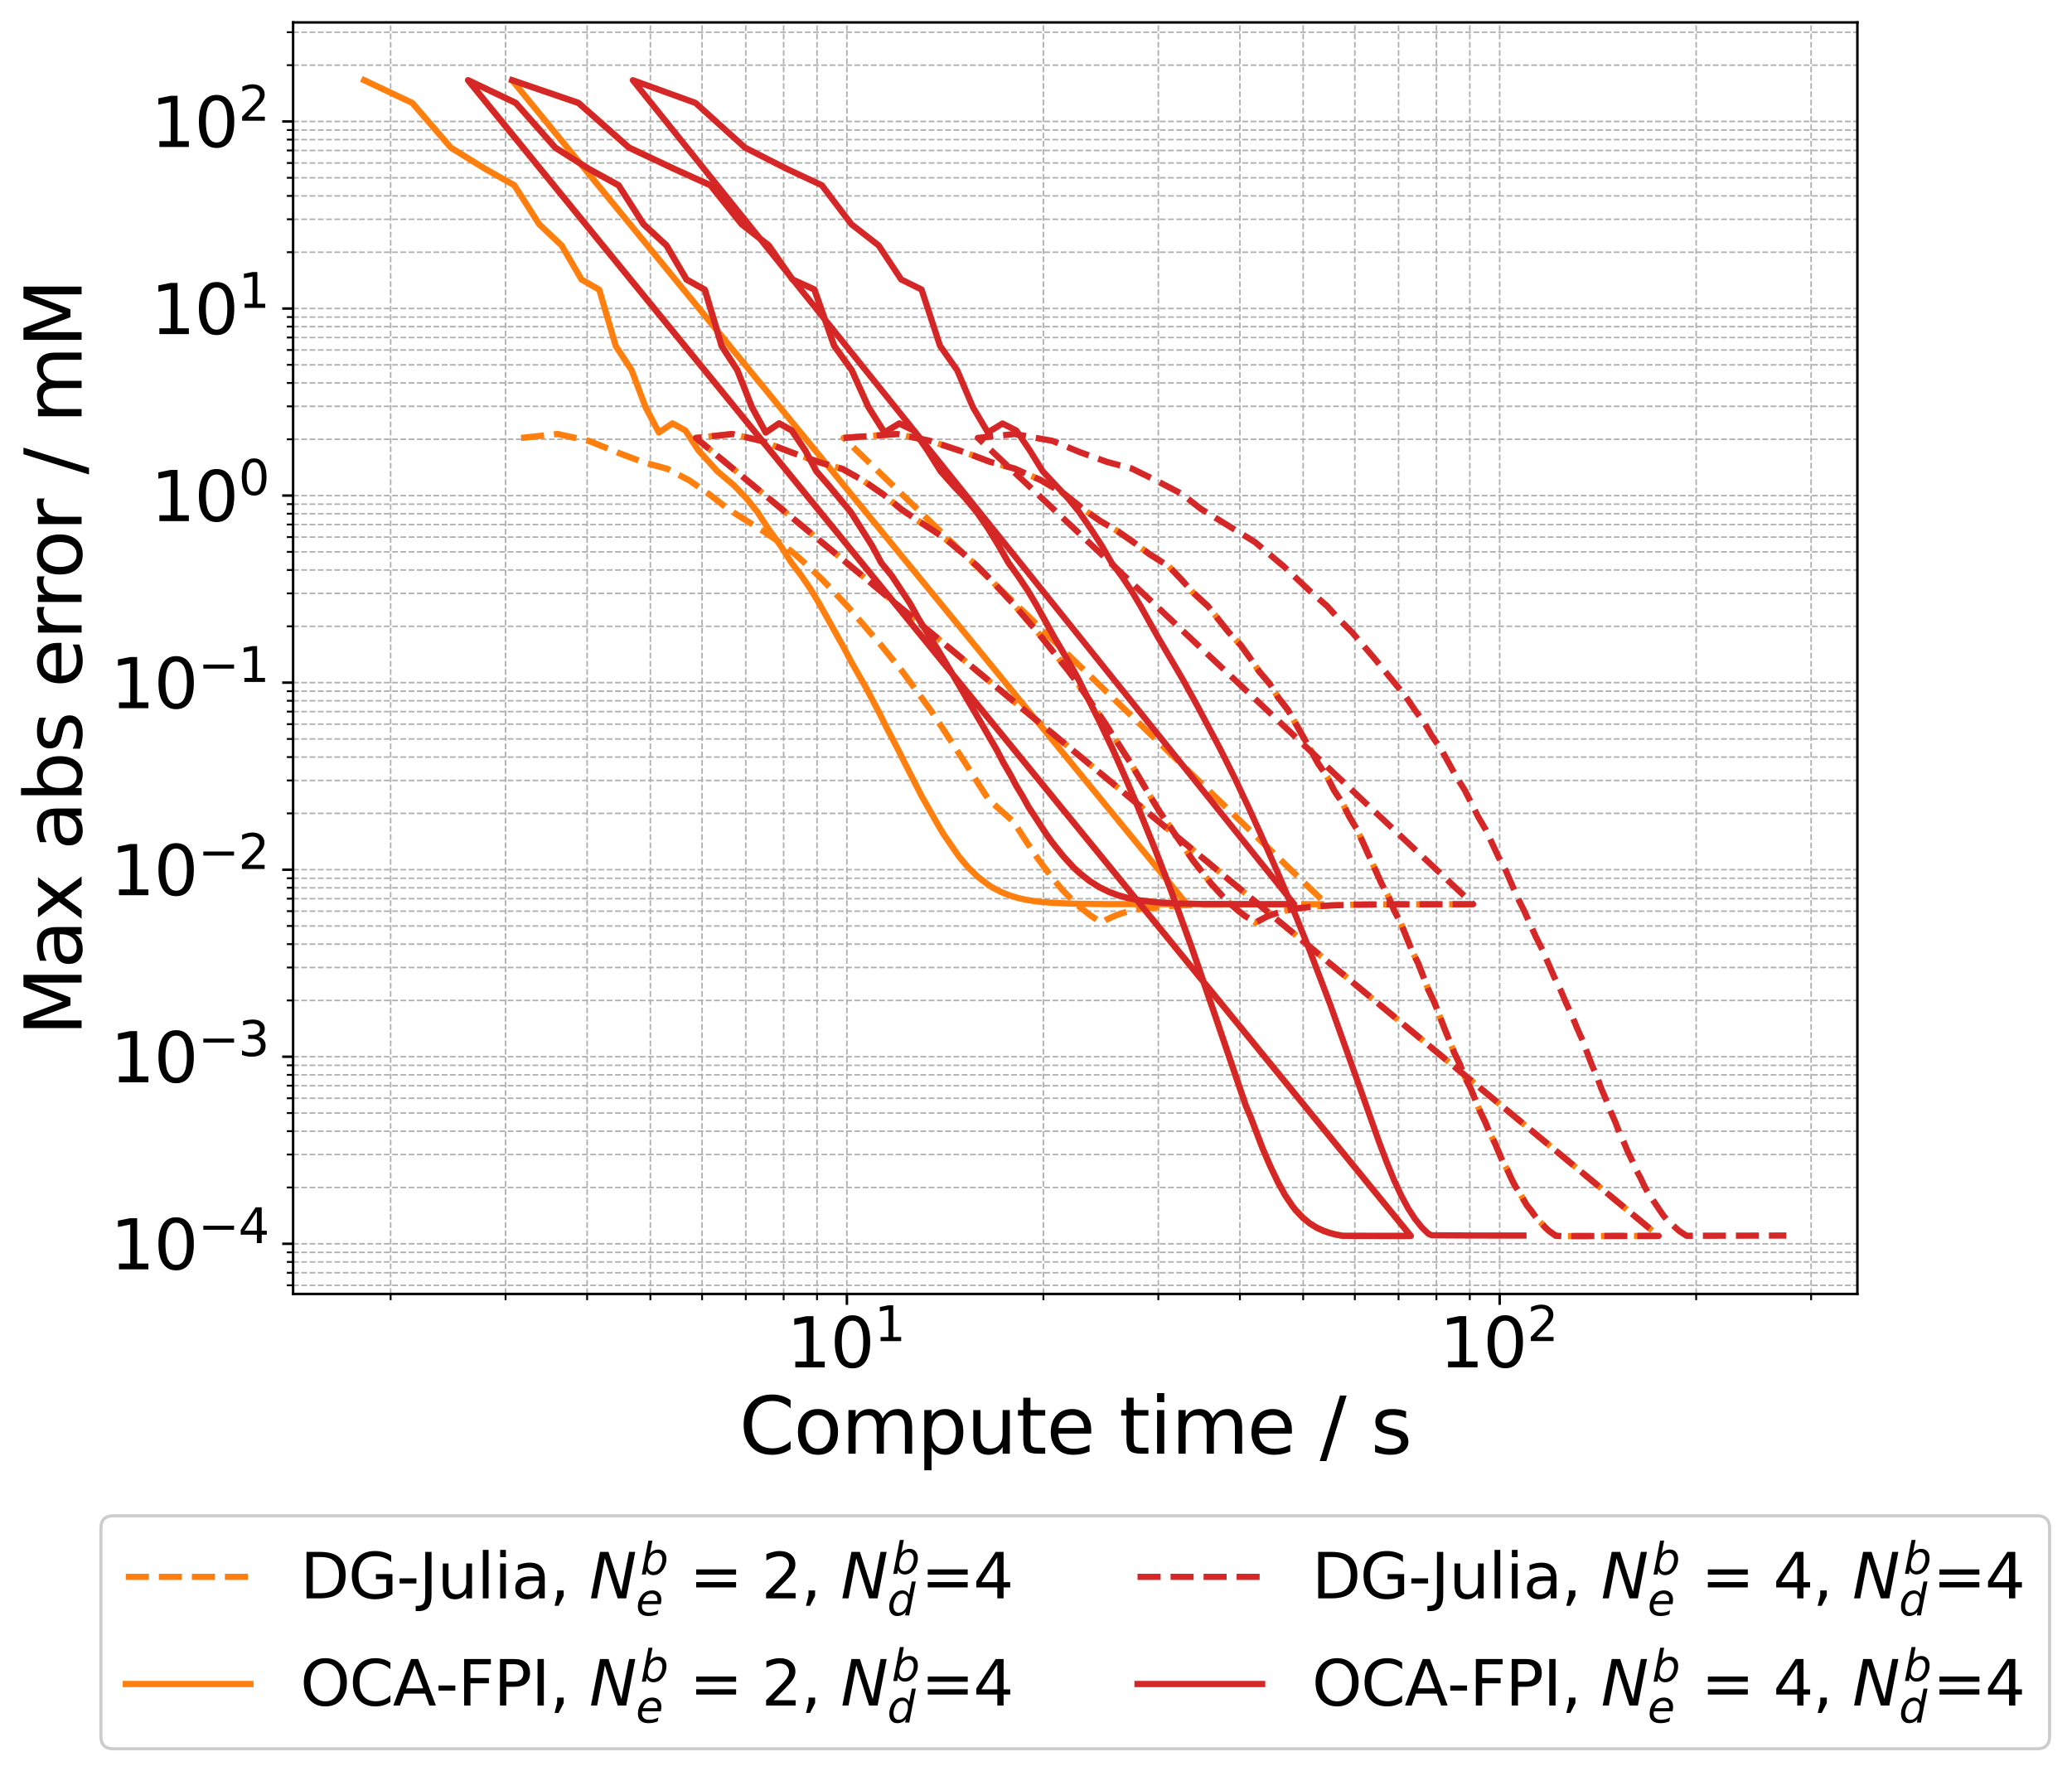 <?xml version="1.0" encoding="utf-8" standalone="no"?>
<!DOCTYPE svg PUBLIC "-//W3C//DTD SVG 1.1//EN"
  "http://www.w3.org/Graphics/SVG/1.1/DTD/svg11.dtd">
<svg xmlns:xlink="http://www.w3.org/1999/xlink" width="665.195pt" height="568.676pt" viewBox="0 0 665.195 568.676" xmlns="http://www.w3.org/2000/svg" version="1.1">
 <defs>
  <style type="text/css">*{stroke-linejoin: round; stroke-linecap: butt}</style>
 </defs>
 <g id="figure_1">
  <g id="patch_1">
   <path d="M 0 568.676 
L 665.195 568.676 
L 665.195 0 
L 0 0 
z
" style="fill: #ffffff"/>
  </g>
  <g id="axes_1">
   <g id="patch_2">
    <path d="M 94.095 415.44 
L 596.295 415.44 
L 596.295 7.2 
L 94.095 7.2 
z
" style="fill: #ffffff"/>
   </g>
   <g id="matplotlib.axis_1">
    <g id="xtick_1">
     <g id="line2d_1">
      <path d="M 271.887 415.44 
L 271.887 7.2 
" clip-path="url(#pef5d2add58)" style="fill: none; stroke-dasharray: 1.85,0.8; stroke-dashoffset: 0; stroke: #b0b0b0; stroke-width: 0.5"/>
     </g>
     <g id="line2d_2">
      <defs>
       <path id="mf33d69a275" d="M 0 0 
L 0 3.5 
" style="stroke: #000000; stroke-width: 0.8"/>
      </defs>
      <g>
       <use xlink:href="#mf33d69a275" x="271.887" y="415.44" style="stroke: #000000; stroke-width: 0.8"/>
      </g>
     </g>
     <g id="text_1">
      <!-- $\mathdefault{10^{1}}$ -->
      <g transform="translate(252.527 439.157) scale(0.22 -0.22)">
       <defs>
        <path id="DejaVuSans-31" d="M 794 531 
L 1825 531 
L 1825 4091 
L 703 3866 
L 703 4441 
L 1819 4666 
L 2450 4666 
L 2450 531 
L 3481 531 
L 3481 0 
L 794 0 
L 794 531 
z
" transform="scale(0.016)"/>
        <path id="DejaVuSans-30" d="M 2034 4250 
Q 1547 4250 1301 3770 
Q 1056 3291 1056 2328 
Q 1056 1369 1301 889 
Q 1547 409 2034 409 
Q 2525 409 2770 889 
Q 3016 1369 3016 2328 
Q 3016 3291 2770 3770 
Q 2525 4250 2034 4250 
z
M 2034 4750 
Q 2819 4750 3233 4129 
Q 3647 3509 3647 2328 
Q 3647 1150 3233 529 
Q 2819 -91 2034 -91 
Q 1250 -91 836 529 
Q 422 1150 422 2328 
Q 422 3509 836 4129 
Q 1250 4750 2034 4750 
z
" transform="scale(0.016)"/>
       </defs>
       <use xlink:href="#DejaVuSans-31" transform="translate(0 0.684)"/>
       <use xlink:href="#DejaVuSans-30" transform="translate(63.623 0.684)"/>
       <use xlink:href="#DejaVuSans-31" transform="translate(128.203 38.966) scale(0.7)"/>
      </g>
     </g>
    </g>
    <g id="xtick_2">
     <g id="line2d_3">
      <path d="M 481.454 415.44 
L 481.454 7.2 
" clip-path="url(#pef5d2add58)" style="fill: none; stroke-dasharray: 1.85,0.8; stroke-dashoffset: 0; stroke: #b0b0b0; stroke-width: 0.5"/>
     </g>
     <g id="line2d_4">
      <g>
       <use xlink:href="#mf33d69a275" x="481.454" y="415.44" style="stroke: #000000; stroke-width: 0.8"/>
      </g>
     </g>
     <g id="text_2">
      <!-- $\mathdefault{10^{2}}$ -->
      <g transform="translate(462.094 439.157) scale(0.22 -0.22)">
       <defs>
        <path id="DejaVuSans-32" d="M 1228 531 
L 3431 531 
L 3431 0 
L 469 0 
L 469 531 
Q 828 903 1448 1529 
Q 2069 2156 2228 2338 
Q 2531 2678 2651 2914 
Q 2772 3150 2772 3378 
Q 2772 3750 2511 3984 
Q 2250 4219 1831 4219 
Q 1534 4219 1204 4116 
Q 875 4013 500 3803 
L 500 4441 
Q 881 4594 1212 4672 
Q 1544 4750 1819 4750 
Q 2544 4750 2975 4387 
Q 3406 4025 3406 3419 
Q 3406 3131 3298 2873 
Q 3191 2616 2906 2266 
Q 2828 2175 2409 1742 
Q 1991 1309 1228 531 
z
" transform="scale(0.016)"/>
       </defs>
       <use xlink:href="#DejaVuSans-31" transform="translate(0 0.766)"/>
       <use xlink:href="#DejaVuSans-30" transform="translate(63.623 0.766)"/>
       <use xlink:href="#DejaVuSans-32" transform="translate(128.203 39.047) scale(0.7)"/>
      </g>
     </g>
    </g>
    <g id="xtick_3">
     <g id="line2d_5">
      <path d="M 125.406 415.44 
L 125.406 7.2 
" clip-path="url(#pef5d2add58)" style="fill: none; stroke-dasharray: 1.85,0.8; stroke-dashoffset: 0; stroke: #b0b0b0; stroke-width: 0.5"/>
     </g>
     <g id="line2d_6">
      <defs>
       <path id="m19d31e28ee" d="M 0 0 
L 0 2 
" style="stroke: #000000; stroke-width: 0.6"/>
      </defs>
      <g>
       <use xlink:href="#m19d31e28ee" x="125.406" y="415.44" style="stroke: #000000; stroke-width: 0.6"/>
      </g>
     </g>
    </g>
    <g id="xtick_4">
     <g id="line2d_7">
      <path d="M 162.309 415.44 
L 162.309 7.2 
" clip-path="url(#pef5d2add58)" style="fill: none; stroke-dasharray: 1.85,0.8; stroke-dashoffset: 0; stroke: #b0b0b0; stroke-width: 0.5"/>
     </g>
     <g id="line2d_8">
      <g>
       <use xlink:href="#m19d31e28ee" x="162.309" y="415.44" style="stroke: #000000; stroke-width: 0.6"/>
      </g>
     </g>
    </g>
    <g id="xtick_5">
     <g id="line2d_9">
      <path d="M 188.492 415.44 
L 188.492 7.2 
" clip-path="url(#pef5d2add58)" style="fill: none; stroke-dasharray: 1.85,0.8; stroke-dashoffset: 0; stroke: #b0b0b0; stroke-width: 0.5"/>
     </g>
     <g id="line2d_10">
      <g>
       <use xlink:href="#m19d31e28ee" x="188.492" y="415.44" style="stroke: #000000; stroke-width: 0.6"/>
      </g>
     </g>
    </g>
    <g id="xtick_6">
     <g id="line2d_11">
      <path d="M 208.801 415.44 
L 208.801 7.2 
" clip-path="url(#pef5d2add58)" style="fill: none; stroke-dasharray: 1.85,0.8; stroke-dashoffset: 0; stroke: #b0b0b0; stroke-width: 0.5"/>
     </g>
     <g id="line2d_12">
      <g>
       <use xlink:href="#m19d31e28ee" x="208.801" y="415.44" style="stroke: #000000; stroke-width: 0.6"/>
      </g>
     </g>
    </g>
    <g id="xtick_7">
     <g id="line2d_13">
      <path d="M 225.395 415.44 
L 225.395 7.2 
" clip-path="url(#pef5d2add58)" style="fill: none; stroke-dasharray: 1.85,0.8; stroke-dashoffset: 0; stroke: #b0b0b0; stroke-width: 0.5"/>
     </g>
     <g id="line2d_14">
      <g>
       <use xlink:href="#m19d31e28ee" x="225.395" y="415.44" style="stroke: #000000; stroke-width: 0.6"/>
      </g>
     </g>
    </g>
    <g id="xtick_8">
     <g id="line2d_15">
      <path d="M 239.425 415.44 
L 239.425 7.2 
" clip-path="url(#pef5d2add58)" style="fill: none; stroke-dasharray: 1.85,0.8; stroke-dashoffset: 0; stroke: #b0b0b0; stroke-width: 0.5"/>
     </g>
     <g id="line2d_16">
      <g>
       <use xlink:href="#m19d31e28ee" x="239.425" y="415.44" style="stroke: #000000; stroke-width: 0.6"/>
      </g>
     </g>
    </g>
    <g id="xtick_9">
     <g id="line2d_17">
      <path d="M 251.578 415.44 
L 251.578 7.2 
" clip-path="url(#pef5d2add58)" style="fill: none; stroke-dasharray: 1.85,0.8; stroke-dashoffset: 0; stroke: #b0b0b0; stroke-width: 0.5"/>
     </g>
     <g id="line2d_18">
      <g>
       <use xlink:href="#m19d31e28ee" x="251.578" y="415.44" style="stroke: #000000; stroke-width: 0.6"/>
      </g>
     </g>
    </g>
    <g id="xtick_10">
     <g id="line2d_19">
      <path d="M 262.298 415.44 
L 262.298 7.2 
" clip-path="url(#pef5d2add58)" style="fill: none; stroke-dasharray: 1.85,0.8; stroke-dashoffset: 0; stroke: #b0b0b0; stroke-width: 0.5"/>
     </g>
     <g id="line2d_20">
      <g>
       <use xlink:href="#m19d31e28ee" x="262.298" y="415.44" style="stroke: #000000; stroke-width: 0.6"/>
      </g>
     </g>
    </g>
    <g id="xtick_11">
     <g id="line2d_21">
      <path d="M 334.973 415.44 
L 334.973 7.2 
" clip-path="url(#pef5d2add58)" style="fill: none; stroke-dasharray: 1.85,0.8; stroke-dashoffset: 0; stroke: #b0b0b0; stroke-width: 0.5"/>
     </g>
     <g id="line2d_22">
      <g>
       <use xlink:href="#m19d31e28ee" x="334.973" y="415.44" style="stroke: #000000; stroke-width: 0.6"/>
      </g>
     </g>
    </g>
    <g id="xtick_12">
     <g id="line2d_23">
      <path d="M 371.876 415.44 
L 371.876 7.2 
" clip-path="url(#pef5d2add58)" style="fill: none; stroke-dasharray: 1.85,0.8; stroke-dashoffset: 0; stroke: #b0b0b0; stroke-width: 0.5"/>
     </g>
     <g id="line2d_24">
      <g>
       <use xlink:href="#m19d31e28ee" x="371.876" y="415.44" style="stroke: #000000; stroke-width: 0.6"/>
      </g>
     </g>
    </g>
    <g id="xtick_13">
     <g id="line2d_25">
      <path d="M 398.059 415.44 
L 398.059 7.2 
" clip-path="url(#pef5d2add58)" style="fill: none; stroke-dasharray: 1.85,0.8; stroke-dashoffset: 0; stroke: #b0b0b0; stroke-width: 0.5"/>
     </g>
     <g id="line2d_26">
      <g>
       <use xlink:href="#m19d31e28ee" x="398.059" y="415.44" style="stroke: #000000; stroke-width: 0.6"/>
      </g>
     </g>
    </g>
    <g id="xtick_14">
     <g id="line2d_27">
      <path d="M 418.368 415.44 
L 418.368 7.2 
" clip-path="url(#pef5d2add58)" style="fill: none; stroke-dasharray: 1.85,0.8; stroke-dashoffset: 0; stroke: #b0b0b0; stroke-width: 0.5"/>
     </g>
     <g id="line2d_28">
      <g>
       <use xlink:href="#m19d31e28ee" x="418.368" y="415.44" style="stroke: #000000; stroke-width: 0.6"/>
      </g>
     </g>
    </g>
    <g id="xtick_15">
     <g id="line2d_29">
      <path d="M 434.961 415.44 
L 434.961 7.2 
" clip-path="url(#pef5d2add58)" style="fill: none; stroke-dasharray: 1.85,0.8; stroke-dashoffset: 0; stroke: #b0b0b0; stroke-width: 0.5"/>
     </g>
     <g id="line2d_30">
      <g>
       <use xlink:href="#m19d31e28ee" x="434.961" y="415.44" style="stroke: #000000; stroke-width: 0.6"/>
      </g>
     </g>
    </g>
    <g id="xtick_16">
     <g id="line2d_31">
      <path d="M 448.991 415.44 
L 448.991 7.2 
" clip-path="url(#pef5d2add58)" style="fill: none; stroke-dasharray: 1.85,0.8; stroke-dashoffset: 0; stroke: #b0b0b0; stroke-width: 0.5"/>
     </g>
     <g id="line2d_32">
      <g>
       <use xlink:href="#m19d31e28ee" x="448.991" y="415.44" style="stroke: #000000; stroke-width: 0.6"/>
      </g>
     </g>
    </g>
    <g id="xtick_17">
     <g id="line2d_33">
      <path d="M 461.144 415.44 
L 461.144 7.2 
" clip-path="url(#pef5d2add58)" style="fill: none; stroke-dasharray: 1.85,0.8; stroke-dashoffset: 0; stroke: #b0b0b0; stroke-width: 0.5"/>
     </g>
     <g id="line2d_34">
      <g>
       <use xlink:href="#m19d31e28ee" x="461.144" y="415.44" style="stroke: #000000; stroke-width: 0.6"/>
      </g>
     </g>
    </g>
    <g id="xtick_18">
     <g id="line2d_35">
      <path d="M 471.864 415.44 
L 471.864 7.2 
" clip-path="url(#pef5d2add58)" style="fill: none; stroke-dasharray: 1.85,0.8; stroke-dashoffset: 0; stroke: #b0b0b0; stroke-width: 0.5"/>
     </g>
     <g id="line2d_36">
      <g>
       <use xlink:href="#m19d31e28ee" x="471.864" y="415.44" style="stroke: #000000; stroke-width: 0.6"/>
      </g>
     </g>
    </g>
    <g id="xtick_19">
     <g id="line2d_37">
      <path d="M 544.539 415.44 
L 544.539 7.2 
" clip-path="url(#pef5d2add58)" style="fill: none; stroke-dasharray: 1.85,0.8; stroke-dashoffset: 0; stroke: #b0b0b0; stroke-width: 0.5"/>
     </g>
     <g id="line2d_38">
      <g>
       <use xlink:href="#m19d31e28ee" x="544.539" y="415.44" style="stroke: #000000; stroke-width: 0.6"/>
      </g>
     </g>
    </g>
    <g id="xtick_20">
     <g id="line2d_39">
      <path d="M 581.442 415.44 
L 581.442 7.2 
" clip-path="url(#pef5d2add58)" style="fill: none; stroke-dasharray: 1.85,0.8; stroke-dashoffset: 0; stroke: #b0b0b0; stroke-width: 0.5"/>
     </g>
     <g id="line2d_40">
      <g>
       <use xlink:href="#m19d31e28ee" x="581.442" y="415.44" style="stroke: #000000; stroke-width: 0.6"/>
      </g>
     </g>
    </g>
    <g id="text_3">
     <!-- Compute time / s -->
     <g transform="translate(237.312 466.728) scale(0.25 -0.25)">
      <defs>
       <path id="DejaVuSans-43" d="M 4122 4306 
L 4122 3641 
Q 3803 3938 3442 4084 
Q 3081 4231 2675 4231 
Q 1875 4231 1450 3742 
Q 1025 3253 1025 2328 
Q 1025 1406 1450 917 
Q 1875 428 2675 428 
Q 3081 428 3442 575 
Q 3803 722 4122 1019 
L 4122 359 
Q 3791 134 3420 21 
Q 3050 -91 2638 -91 
Q 1578 -91 968 557 
Q 359 1206 359 2328 
Q 359 3453 968 4101 
Q 1578 4750 2638 4750 
Q 3056 4750 3426 4639 
Q 3797 4528 4122 4306 
z
" transform="scale(0.016)"/>
       <path id="DejaVuSans-6f" d="M 1959 3097 
Q 1497 3097 1228 2736 
Q 959 2375 959 1747 
Q 959 1119 1226 758 
Q 1494 397 1959 397 
Q 2419 397 2687 759 
Q 2956 1122 2956 1747 
Q 2956 2369 2687 2733 
Q 2419 3097 1959 3097 
z
M 1959 3584 
Q 2709 3584 3137 3096 
Q 3566 2609 3566 1747 
Q 3566 888 3137 398 
Q 2709 -91 1959 -91 
Q 1206 -91 779 398 
Q 353 888 353 1747 
Q 353 2609 779 3096 
Q 1206 3584 1959 3584 
z
" transform="scale(0.016)"/>
       <path id="DejaVuSans-6d" d="M 3328 2828 
Q 3544 3216 3844 3400 
Q 4144 3584 4550 3584 
Q 5097 3584 5394 3201 
Q 5691 2819 5691 2113 
L 5691 0 
L 5113 0 
L 5113 2094 
Q 5113 2597 4934 2840 
Q 4756 3084 4391 3084 
Q 3944 3084 3684 2787 
Q 3425 2491 3425 1978 
L 3425 0 
L 2847 0 
L 2847 2094 
Q 2847 2600 2669 2842 
Q 2491 3084 2119 3084 
Q 1678 3084 1418 2786 
Q 1159 2488 1159 1978 
L 1159 0 
L 581 0 
L 581 3500 
L 1159 3500 
L 1159 2956 
Q 1356 3278 1631 3431 
Q 1906 3584 2284 3584 
Q 2666 3584 2933 3390 
Q 3200 3197 3328 2828 
z
" transform="scale(0.016)"/>
       <path id="DejaVuSans-70" d="M 1159 525 
L 1159 -1331 
L 581 -1331 
L 581 3500 
L 1159 3500 
L 1159 2969 
Q 1341 3281 1617 3432 
Q 1894 3584 2278 3584 
Q 2916 3584 3314 3078 
Q 3713 2572 3713 1747 
Q 3713 922 3314 415 
Q 2916 -91 2278 -91 
Q 1894 -91 1617 61 
Q 1341 213 1159 525 
z
M 3116 1747 
Q 3116 2381 2855 2742 
Q 2594 3103 2138 3103 
Q 1681 3103 1420 2742 
Q 1159 2381 1159 1747 
Q 1159 1113 1420 752 
Q 1681 391 2138 391 
Q 2594 391 2855 752 
Q 3116 1113 3116 1747 
z
" transform="scale(0.016)"/>
       <path id="DejaVuSans-75" d="M 544 1381 
L 544 3500 
L 1119 3500 
L 1119 1403 
Q 1119 906 1312 657 
Q 1506 409 1894 409 
Q 2359 409 2629 706 
Q 2900 1003 2900 1516 
L 2900 3500 
L 3475 3500 
L 3475 0 
L 2900 0 
L 2900 538 
Q 2691 219 2414 64 
Q 2138 -91 1772 -91 
Q 1169 -91 856 284 
Q 544 659 544 1381 
z
M 1991 3584 
L 1991 3584 
z
" transform="scale(0.016)"/>
       <path id="DejaVuSans-74" d="M 1172 4494 
L 1172 3500 
L 2356 3500 
L 2356 3053 
L 1172 3053 
L 1172 1153 
Q 1172 725 1289 603 
Q 1406 481 1766 481 
L 2356 481 
L 2356 0 
L 1766 0 
Q 1100 0 847 248 
Q 594 497 594 1153 
L 594 3053 
L 172 3053 
L 172 3500 
L 594 3500 
L 594 4494 
L 1172 4494 
z
" transform="scale(0.016)"/>
       <path id="DejaVuSans-65" d="M 3597 1894 
L 3597 1613 
L 953 1613 
Q 991 1019 1311 708 
Q 1631 397 2203 397 
Q 2534 397 2845 478 
Q 3156 559 3463 722 
L 3463 178 
Q 3153 47 2828 -22 
Q 2503 -91 2169 -91 
Q 1331 -91 842 396 
Q 353 884 353 1716 
Q 353 2575 817 3079 
Q 1281 3584 2069 3584 
Q 2775 3584 3186 3129 
Q 3597 2675 3597 1894 
z
M 3022 2063 
Q 3016 2534 2758 2815 
Q 2500 3097 2075 3097 
Q 1594 3097 1305 2825 
Q 1016 2553 972 2059 
L 3022 2063 
z
" transform="scale(0.016)"/>
       <path id="DejaVuSans-20" transform="scale(0.016)"/>
       <path id="DejaVuSans-69" d="M 603 3500 
L 1178 3500 
L 1178 0 
L 603 0 
L 603 3500 
z
M 603 4863 
L 1178 4863 
L 1178 4134 
L 603 4134 
L 603 4863 
z
" transform="scale(0.016)"/>
       <path id="DejaVuSans-2f" d="M 1625 4666 
L 2156 4666 
L 531 -594 
L 0 -594 
L 1625 4666 
z
" transform="scale(0.016)"/>
       <path id="DejaVuSans-73" d="M 2834 3397 
L 2834 2853 
Q 2591 2978 2328 3040 
Q 2066 3103 1784 3103 
Q 1356 3103 1142 2972 
Q 928 2841 928 2578 
Q 928 2378 1081 2264 
Q 1234 2150 1697 2047 
L 1894 2003 
Q 2506 1872 2764 1633 
Q 3022 1394 3022 966 
Q 3022 478 2636 193 
Q 2250 -91 1575 -91 
Q 1294 -91 989 -36 
Q 684 19 347 128 
L 347 722 
Q 666 556 975 473 
Q 1284 391 1588 391 
Q 1994 391 2212 530 
Q 2431 669 2431 922 
Q 2431 1156 2273 1281 
Q 2116 1406 1581 1522 
L 1381 1569 
Q 847 1681 609 1914 
Q 372 2147 372 2553 
Q 372 3047 722 3315 
Q 1072 3584 1716 3584 
Q 2034 3584 2315 3537 
Q 2597 3491 2834 3397 
z
" transform="scale(0.016)"/>
      </defs>
      <use xlink:href="#DejaVuSans-43"/>
      <use xlink:href="#DejaVuSans-6f" x="69.824"/>
      <use xlink:href="#DejaVuSans-6d" x="131.006"/>
      <use xlink:href="#DejaVuSans-70" x="228.418"/>
      <use xlink:href="#DejaVuSans-75" x="291.895"/>
      <use xlink:href="#DejaVuSans-74" x="355.273"/>
      <use xlink:href="#DejaVuSans-65" x="394.482"/>
      <use xlink:href="#DejaVuSans-20" x="456.006"/>
      <use xlink:href="#DejaVuSans-74" x="487.793"/>
      <use xlink:href="#DejaVuSans-69" x="527.002"/>
      <use xlink:href="#DejaVuSans-6d" x="554.785"/>
      <use xlink:href="#DejaVuSans-65" x="652.197"/>
      <use xlink:href="#DejaVuSans-20" x="713.721"/>
      <use xlink:href="#DejaVuSans-2f" x="745.508"/>
      <use xlink:href="#DejaVuSans-20" x="779.199"/>
      <use xlink:href="#DejaVuSans-73" x="810.986"/>
     </g>
    </g>
   </g>
   <g id="matplotlib.axis_2">
    <g id="ytick_1">
     <g id="line2d_41">
      <path d="M 94.095 399.34 
L 596.295 399.34 
" clip-path="url(#pef5d2add58)" style="fill: none; stroke-dasharray: 1.85,0.8; stroke-dashoffset: 0; stroke: #b0b0b0; stroke-width: 0.5"/>
     </g>
     <g id="line2d_42">
      <defs>
       <path id="mb879762a14" d="M 0 0 
L -3.5 0 
" style="stroke: #000000; stroke-width: 0.8"/>
      </defs>
      <g>
       <use xlink:href="#mb879762a14" x="94.095" y="399.34" style="stroke: #000000; stroke-width: 0.8"/>
      </g>
     </g>
     <g id="text_4">
      <!-- $\mathdefault{10^{-4}}$ -->
      <g transform="translate(35.395 407.698) scale(0.22 -0.22)">
       <defs>
        <path id="DejaVuSans-2212" d="M 678 2272 
L 4684 2272 
L 4684 1741 
L 678 1741 
L 678 2272 
z
" transform="scale(0.016)"/>
        <path id="DejaVuSans-34" d="M 2419 4116 
L 825 1625 
L 2419 1625 
L 2419 4116 
z
M 2253 4666 
L 3047 4666 
L 3047 1625 
L 3713 1625 
L 3713 1100 
L 3047 1100 
L 3047 0 
L 2419 0 
L 2419 1100 
L 313 1100 
L 313 1709 
L 2253 4666 
z
" transform="scale(0.016)"/>
       </defs>
       <use xlink:href="#DejaVuSans-31" transform="translate(0 0.684)"/>
       <use xlink:href="#DejaVuSans-30" transform="translate(63.623 0.684)"/>
       <use xlink:href="#DejaVuSans-2212" transform="translate(128.203 38.966) scale(0.7)"/>
       <use xlink:href="#DejaVuSans-34" transform="translate(186.855 38.966) scale(0.7)"/>
      </g>
     </g>
    </g>
    <g id="ytick_2">
     <g id="line2d_43">
      <path d="M 94.095 339.283 
L 596.295 339.283 
" clip-path="url(#pef5d2add58)" style="fill: none; stroke-dasharray: 1.85,0.8; stroke-dashoffset: 0; stroke: #b0b0b0; stroke-width: 0.5"/>
     </g>
     <g id="line2d_44">
      <g>
       <use xlink:href="#mb879762a14" x="94.095" y="339.283" style="stroke: #000000; stroke-width: 0.8"/>
      </g>
     </g>
     <g id="text_5">
      <!-- $\mathdefault{10^{-3}}$ -->
      <g transform="translate(35.395 347.642) scale(0.22 -0.22)">
       <defs>
        <path id="DejaVuSans-33" d="M 2597 2516 
Q 3050 2419 3304 2112 
Q 3559 1806 3559 1356 
Q 3559 666 3084 287 
Q 2609 -91 1734 -91 
Q 1441 -91 1130 -33 
Q 819 25 488 141 
L 488 750 
Q 750 597 1062 519 
Q 1375 441 1716 441 
Q 2309 441 2620 675 
Q 2931 909 2931 1356 
Q 2931 1769 2642 2001 
Q 2353 2234 1838 2234 
L 1294 2234 
L 1294 2753 
L 1863 2753 
Q 2328 2753 2575 2939 
Q 2822 3125 2822 3475 
Q 2822 3834 2567 4026 
Q 2313 4219 1838 4219 
Q 1578 4219 1281 4162 
Q 984 4106 628 3988 
L 628 4550 
Q 988 4650 1302 4700 
Q 1616 4750 1894 4750 
Q 2613 4750 3031 4423 
Q 3450 4097 3450 3541 
Q 3450 3153 3228 2886 
Q 3006 2619 2597 2516 
z
" transform="scale(0.016)"/>
       </defs>
       <use xlink:href="#DejaVuSans-31" transform="translate(0 0.766)"/>
       <use xlink:href="#DejaVuSans-30" transform="translate(63.623 0.766)"/>
       <use xlink:href="#DejaVuSans-2212" transform="translate(128.203 39.047) scale(0.7)"/>
       <use xlink:href="#DejaVuSans-33" transform="translate(186.855 39.047) scale(0.7)"/>
      </g>
     </g>
    </g>
    <g id="ytick_3">
     <g id="line2d_45">
      <path d="M 94.095 279.227 
L 596.295 279.227 
" clip-path="url(#pef5d2add58)" style="fill: none; stroke-dasharray: 1.85,0.8; stroke-dashoffset: 0; stroke: #b0b0b0; stroke-width: 0.5"/>
     </g>
     <g id="line2d_46">
      <g>
       <use xlink:href="#mb879762a14" x="94.095" y="279.227" style="stroke: #000000; stroke-width: 0.8"/>
      </g>
     </g>
     <g id="text_6">
      <!-- $\mathdefault{10^{-2}}$ -->
      <g transform="translate(35.395 287.585) scale(0.22 -0.22)">
       <use xlink:href="#DejaVuSans-31" transform="translate(0 0.766)"/>
       <use xlink:href="#DejaVuSans-30" transform="translate(63.623 0.766)"/>
       <use xlink:href="#DejaVuSans-2212" transform="translate(128.203 39.047) scale(0.7)"/>
       <use xlink:href="#DejaVuSans-32" transform="translate(186.855 39.047) scale(0.7)"/>
      </g>
     </g>
    </g>
    <g id="ytick_4">
     <g id="line2d_47">
      <path d="M 94.095 219.17 
L 596.295 219.17 
" clip-path="url(#pef5d2add58)" style="fill: none; stroke-dasharray: 1.85,0.8; stroke-dashoffset: 0; stroke: #b0b0b0; stroke-width: 0.5"/>
     </g>
     <g id="line2d_48">
      <g>
       <use xlink:href="#mb879762a14" x="94.095" y="219.17" style="stroke: #000000; stroke-width: 0.8"/>
      </g>
     </g>
     <g id="text_7">
      <!-- $\mathdefault{10^{-1}}$ -->
      <g transform="translate(35.395 227.528) scale(0.22 -0.22)">
       <use xlink:href="#DejaVuSans-31" transform="translate(0 0.684)"/>
       <use xlink:href="#DejaVuSans-30" transform="translate(63.623 0.684)"/>
       <use xlink:href="#DejaVuSans-2212" transform="translate(128.203 38.966) scale(0.7)"/>
       <use xlink:href="#DejaVuSans-31" transform="translate(186.855 38.966) scale(0.7)"/>
      </g>
     </g>
    </g>
    <g id="ytick_5">
     <g id="line2d_49">
      <path d="M 94.095 159.113 
L 596.295 159.113 
" clip-path="url(#pef5d2add58)" style="fill: none; stroke-dasharray: 1.85,0.8; stroke-dashoffset: 0; stroke: #b0b0b0; stroke-width: 0.5"/>
     </g>
     <g id="line2d_50">
      <g>
       <use xlink:href="#mb879762a14" x="94.095" y="159.113" style="stroke: #000000; stroke-width: 0.8"/>
      </g>
     </g>
     <g id="text_8">
      <!-- $\mathdefault{10^{0}}$ -->
      <g transform="translate(48.375 167.472) scale(0.22 -0.22)">
       <use xlink:href="#DejaVuSans-31" transform="translate(0 0.766)"/>
       <use xlink:href="#DejaVuSans-30" transform="translate(63.623 0.766)"/>
       <use xlink:href="#DejaVuSans-30" transform="translate(128.203 39.047) scale(0.7)"/>
      </g>
     </g>
    </g>
    <g id="ytick_6">
     <g id="line2d_51">
      <path d="M 94.095 99.057 
L 596.295 99.057 
" clip-path="url(#pef5d2add58)" style="fill: none; stroke-dasharray: 1.85,0.8; stroke-dashoffset: 0; stroke: #b0b0b0; stroke-width: 0.5"/>
     </g>
     <g id="line2d_52">
      <g>
       <use xlink:href="#mb879762a14" x="94.095" y="99.057" style="stroke: #000000; stroke-width: 0.8"/>
      </g>
     </g>
     <g id="text_9">
      <!-- $\mathdefault{10^{1}}$ -->
      <g transform="translate(48.375 107.415) scale(0.22 -0.22)">
       <use xlink:href="#DejaVuSans-31" transform="translate(0 0.684)"/>
       <use xlink:href="#DejaVuSans-30" transform="translate(63.623 0.684)"/>
       <use xlink:href="#DejaVuSans-31" transform="translate(128.203 38.966) scale(0.7)"/>
      </g>
     </g>
    </g>
    <g id="ytick_7">
     <g id="line2d_53">
      <path d="M 94.095 39 
L 596.295 39 
" clip-path="url(#pef5d2add58)" style="fill: none; stroke-dasharray: 1.85,0.8; stroke-dashoffset: 0; stroke: #b0b0b0; stroke-width: 0.5"/>
     </g>
     <g id="line2d_54">
      <g>
       <use xlink:href="#mb879762a14" x="94.095" y="39" style="stroke: #000000; stroke-width: 0.8"/>
      </g>
     </g>
     <g id="text_10">
      <!-- $\mathdefault{10^{2}}$ -->
      <g transform="translate(48.375 47.358) scale(0.22 -0.22)">
       <use xlink:href="#DejaVuSans-31" transform="translate(0 0.766)"/>
       <use xlink:href="#DejaVuSans-30" transform="translate(63.623 0.766)"/>
       <use xlink:href="#DejaVuSans-32" transform="translate(128.203 39.047) scale(0.7)"/>
      </g>
     </g>
    </g>
    <g id="ytick_8">
     <g id="line2d_55">
      <path d="M 94.095 412.663 
L 596.295 412.663 
" clip-path="url(#pef5d2add58)" style="fill: none; stroke-dasharray: 1.85,0.8; stroke-dashoffset: 0; stroke: #b0b0b0; stroke-width: 0.5"/>
     </g>
     <g id="line2d_56">
      <defs>
       <path id="m37ba50282b" d="M 0 0 
L -2 0 
" style="stroke: #000000; stroke-width: 0.6"/>
      </defs>
      <g>
       <use xlink:href="#m37ba50282b" x="94.095" y="412.663" style="stroke: #000000; stroke-width: 0.6"/>
      </g>
     </g>
    </g>
    <g id="ytick_9">
     <g id="line2d_57">
      <path d="M 94.095 408.643 
L 596.295 408.643 
" clip-path="url(#pef5d2add58)" style="fill: none; stroke-dasharray: 1.85,0.8; stroke-dashoffset: 0; stroke: #b0b0b0; stroke-width: 0.5"/>
     </g>
     <g id="line2d_58">
      <g>
       <use xlink:href="#m37ba50282b" x="94.095" y="408.643" style="stroke: #000000; stroke-width: 0.6"/>
      </g>
     </g>
    </g>
    <g id="ytick_10">
     <g id="line2d_59">
      <path d="M 94.095 405.16 
L 596.295 405.16 
" clip-path="url(#pef5d2add58)" style="fill: none; stroke-dasharray: 1.85,0.8; stroke-dashoffset: 0; stroke: #b0b0b0; stroke-width: 0.5"/>
     </g>
     <g id="line2d_60">
      <g>
       <use xlink:href="#m37ba50282b" x="94.095" y="405.16" style="stroke: #000000; stroke-width: 0.6"/>
      </g>
     </g>
    </g>
    <g id="ytick_11">
     <g id="line2d_61">
      <path d="M 94.095 402.088 
L 596.295 402.088 
" clip-path="url(#pef5d2add58)" style="fill: none; stroke-dasharray: 1.85,0.8; stroke-dashoffset: 0; stroke: #b0b0b0; stroke-width: 0.5"/>
     </g>
     <g id="line2d_62">
      <g>
       <use xlink:href="#m37ba50282b" x="94.095" y="402.088" style="stroke: #000000; stroke-width: 0.6"/>
      </g>
     </g>
    </g>
    <g id="ytick_12">
     <g id="line2d_63">
      <path d="M 94.095 381.261 
L 596.295 381.261 
" clip-path="url(#pef5d2add58)" style="fill: none; stroke-dasharray: 1.85,0.8; stroke-dashoffset: 0; stroke: #b0b0b0; stroke-width: 0.5"/>
     </g>
     <g id="line2d_64">
      <g>
       <use xlink:href="#m37ba50282b" x="94.095" y="381.261" style="stroke: #000000; stroke-width: 0.6"/>
      </g>
     </g>
    </g>
    <g id="ytick_13">
     <g id="line2d_65">
      <path d="M 94.095 370.686 
L 596.295 370.686 
" clip-path="url(#pef5d2add58)" style="fill: none; stroke-dasharray: 1.85,0.8; stroke-dashoffset: 0; stroke: #b0b0b0; stroke-width: 0.5"/>
     </g>
     <g id="line2d_66">
      <g>
       <use xlink:href="#m37ba50282b" x="94.095" y="370.686" style="stroke: #000000; stroke-width: 0.6"/>
      </g>
     </g>
    </g>
    <g id="ytick_14">
     <g id="line2d_67">
      <path d="M 94.095 363.182 
L 596.295 363.182 
" clip-path="url(#pef5d2add58)" style="fill: none; stroke-dasharray: 1.85,0.8; stroke-dashoffset: 0; stroke: #b0b0b0; stroke-width: 0.5"/>
     </g>
     <g id="line2d_68">
      <g>
       <use xlink:href="#m37ba50282b" x="94.095" y="363.182" style="stroke: #000000; stroke-width: 0.6"/>
      </g>
     </g>
    </g>
    <g id="ytick_15">
     <g id="line2d_69">
      <path d="M 94.095 357.362 
L 596.295 357.362 
" clip-path="url(#pef5d2add58)" style="fill: none; stroke-dasharray: 1.85,0.8; stroke-dashoffset: 0; stroke: #b0b0b0; stroke-width: 0.5"/>
     </g>
     <g id="line2d_70">
      <g>
       <use xlink:href="#m37ba50282b" x="94.095" y="357.362" style="stroke: #000000; stroke-width: 0.6"/>
      </g>
     </g>
    </g>
    <g id="ytick_16">
     <g id="line2d_71">
      <path d="M 94.095 352.607 
L 596.295 352.607 
" clip-path="url(#pef5d2add58)" style="fill: none; stroke-dasharray: 1.85,0.8; stroke-dashoffset: 0; stroke: #b0b0b0; stroke-width: 0.5"/>
     </g>
     <g id="line2d_72">
      <g>
       <use xlink:href="#m37ba50282b" x="94.095" y="352.607" style="stroke: #000000; stroke-width: 0.6"/>
      </g>
     </g>
    </g>
    <g id="ytick_17">
     <g id="line2d_73">
      <path d="M 94.095 348.586 
L 596.295 348.586 
" clip-path="url(#pef5d2add58)" style="fill: none; stroke-dasharray: 1.85,0.8; stroke-dashoffset: 0; stroke: #b0b0b0; stroke-width: 0.5"/>
     </g>
     <g id="line2d_74">
      <g>
       <use xlink:href="#m37ba50282b" x="94.095" y="348.586" style="stroke: #000000; stroke-width: 0.6"/>
      </g>
     </g>
    </g>
    <g id="ytick_18">
     <g id="line2d_75">
      <path d="M 94.095 345.103 
L 596.295 345.103 
" clip-path="url(#pef5d2add58)" style="fill: none; stroke-dasharray: 1.85,0.8; stroke-dashoffset: 0; stroke: #b0b0b0; stroke-width: 0.5"/>
     </g>
     <g id="line2d_76">
      <g>
       <use xlink:href="#m37ba50282b" x="94.095" y="345.103" style="stroke: #000000; stroke-width: 0.6"/>
      </g>
     </g>
    </g>
    <g id="ytick_19">
     <g id="line2d_77">
      <path d="M 94.095 342.031 
L 596.295 342.031 
" clip-path="url(#pef5d2add58)" style="fill: none; stroke-dasharray: 1.85,0.8; stroke-dashoffset: 0; stroke: #b0b0b0; stroke-width: 0.5"/>
     </g>
     <g id="line2d_78">
      <g>
       <use xlink:href="#m37ba50282b" x="94.095" y="342.031" style="stroke: #000000; stroke-width: 0.6"/>
      </g>
     </g>
    </g>
    <g id="ytick_20">
     <g id="line2d_79">
      <path d="M 94.095 321.204 
L 596.295 321.204 
" clip-path="url(#pef5d2add58)" style="fill: none; stroke-dasharray: 1.85,0.8; stroke-dashoffset: 0; stroke: #b0b0b0; stroke-width: 0.5"/>
     </g>
     <g id="line2d_80">
      <g>
       <use xlink:href="#m37ba50282b" x="94.095" y="321.204" style="stroke: #000000; stroke-width: 0.6"/>
      </g>
     </g>
    </g>
    <g id="ytick_21">
     <g id="line2d_81">
      <path d="M 94.095 310.629 
L 596.295 310.629 
" clip-path="url(#pef5d2add58)" style="fill: none; stroke-dasharray: 1.85,0.8; stroke-dashoffset: 0; stroke: #b0b0b0; stroke-width: 0.5"/>
     </g>
     <g id="line2d_82">
      <g>
       <use xlink:href="#m37ba50282b" x="94.095" y="310.629" style="stroke: #000000; stroke-width: 0.6"/>
      </g>
     </g>
    </g>
    <g id="ytick_22">
     <g id="line2d_83">
      <path d="M 94.095 303.126 
L 596.295 303.126 
" clip-path="url(#pef5d2add58)" style="fill: none; stroke-dasharray: 1.85,0.8; stroke-dashoffset: 0; stroke: #b0b0b0; stroke-width: 0.5"/>
     </g>
     <g id="line2d_84">
      <g>
       <use xlink:href="#m37ba50282b" x="94.095" y="303.126" style="stroke: #000000; stroke-width: 0.6"/>
      </g>
     </g>
    </g>
    <g id="ytick_23">
     <g id="line2d_85">
      <path d="M 94.095 297.305 
L 596.295 297.305 
" clip-path="url(#pef5d2add58)" style="fill: none; stroke-dasharray: 1.85,0.8; stroke-dashoffset: 0; stroke: #b0b0b0; stroke-width: 0.5"/>
     </g>
     <g id="line2d_86">
      <g>
       <use xlink:href="#m37ba50282b" x="94.095" y="297.305" style="stroke: #000000; stroke-width: 0.6"/>
      </g>
     </g>
    </g>
    <g id="ytick_24">
     <g id="line2d_87">
      <path d="M 94.095 292.55 
L 596.295 292.55 
" clip-path="url(#pef5d2add58)" style="fill: none; stroke-dasharray: 1.85,0.8; stroke-dashoffset: 0; stroke: #b0b0b0; stroke-width: 0.5"/>
     </g>
     <g id="line2d_88">
      <g>
       <use xlink:href="#m37ba50282b" x="94.095" y="292.55" style="stroke: #000000; stroke-width: 0.6"/>
      </g>
     </g>
    </g>
    <g id="ytick_25">
     <g id="line2d_89">
      <path d="M 94.095 288.529 
L 596.295 288.529 
" clip-path="url(#pef5d2add58)" style="fill: none; stroke-dasharray: 1.85,0.8; stroke-dashoffset: 0; stroke: #b0b0b0; stroke-width: 0.5"/>
     </g>
     <g id="line2d_90">
      <g>
       <use xlink:href="#m37ba50282b" x="94.095" y="288.529" style="stroke: #000000; stroke-width: 0.6"/>
      </g>
     </g>
    </g>
    <g id="ytick_26">
     <g id="line2d_91">
      <path d="M 94.095 285.047 
L 596.295 285.047 
" clip-path="url(#pef5d2add58)" style="fill: none; stroke-dasharray: 1.85,0.8; stroke-dashoffset: 0; stroke: #b0b0b0; stroke-width: 0.5"/>
     </g>
     <g id="line2d_92">
      <g>
       <use xlink:href="#m37ba50282b" x="94.095" y="285.047" style="stroke: #000000; stroke-width: 0.6"/>
      </g>
     </g>
    </g>
    <g id="ytick_27">
     <g id="line2d_93">
      <path d="M 94.095 281.975 
L 596.295 281.975 
" clip-path="url(#pef5d2add58)" style="fill: none; stroke-dasharray: 1.85,0.8; stroke-dashoffset: 0; stroke: #b0b0b0; stroke-width: 0.5"/>
     </g>
     <g id="line2d_94">
      <g>
       <use xlink:href="#m37ba50282b" x="94.095" y="281.975" style="stroke: #000000; stroke-width: 0.6"/>
      </g>
     </g>
    </g>
    <g id="ytick_28">
     <g id="line2d_95">
      <path d="M 94.095 261.148 
L 596.295 261.148 
" clip-path="url(#pef5d2add58)" style="fill: none; stroke-dasharray: 1.85,0.8; stroke-dashoffset: 0; stroke: #b0b0b0; stroke-width: 0.5"/>
     </g>
     <g id="line2d_96">
      <g>
       <use xlink:href="#m37ba50282b" x="94.095" y="261.148" style="stroke: #000000; stroke-width: 0.6"/>
      </g>
     </g>
    </g>
    <g id="ytick_29">
     <g id="line2d_97">
      <path d="M 94.095 250.572 
L 596.295 250.572 
" clip-path="url(#pef5d2add58)" style="fill: none; stroke-dasharray: 1.85,0.8; stroke-dashoffset: 0; stroke: #b0b0b0; stroke-width: 0.5"/>
     </g>
     <g id="line2d_98">
      <g>
       <use xlink:href="#m37ba50282b" x="94.095" y="250.572" style="stroke: #000000; stroke-width: 0.6"/>
      </g>
     </g>
    </g>
    <g id="ytick_30">
     <g id="line2d_99">
      <path d="M 94.095 243.069 
L 596.295 243.069 
" clip-path="url(#pef5d2add58)" style="fill: none; stroke-dasharray: 1.85,0.8; stroke-dashoffset: 0; stroke: #b0b0b0; stroke-width: 0.5"/>
     </g>
     <g id="line2d_100">
      <g>
       <use xlink:href="#m37ba50282b" x="94.095" y="243.069" style="stroke: #000000; stroke-width: 0.6"/>
      </g>
     </g>
    </g>
    <g id="ytick_31">
     <g id="line2d_101">
      <path d="M 94.095 237.249 
L 596.295 237.249 
" clip-path="url(#pef5d2add58)" style="fill: none; stroke-dasharray: 1.85,0.8; stroke-dashoffset: 0; stroke: #b0b0b0; stroke-width: 0.5"/>
     </g>
     <g id="line2d_102">
      <g>
       <use xlink:href="#m37ba50282b" x="94.095" y="237.249" style="stroke: #000000; stroke-width: 0.6"/>
      </g>
     </g>
    </g>
    <g id="ytick_32">
     <g id="line2d_103">
      <path d="M 94.095 232.493 
L 596.295 232.493 
" clip-path="url(#pef5d2add58)" style="fill: none; stroke-dasharray: 1.85,0.8; stroke-dashoffset: 0; stroke: #b0b0b0; stroke-width: 0.5"/>
     </g>
     <g id="line2d_104">
      <g>
       <use xlink:href="#m37ba50282b" x="94.095" y="232.493" style="stroke: #000000; stroke-width: 0.6"/>
      </g>
     </g>
    </g>
    <g id="ytick_33">
     <g id="line2d_105">
      <path d="M 94.095 228.473 
L 596.295 228.473 
" clip-path="url(#pef5d2add58)" style="fill: none; stroke-dasharray: 1.85,0.8; stroke-dashoffset: 0; stroke: #b0b0b0; stroke-width: 0.5"/>
     </g>
     <g id="line2d_106">
      <g>
       <use xlink:href="#m37ba50282b" x="94.095" y="228.473" style="stroke: #000000; stroke-width: 0.6"/>
      </g>
     </g>
    </g>
    <g id="ytick_34">
     <g id="line2d_107">
      <path d="M 94.095 224.99 
L 596.295 224.99 
" clip-path="url(#pef5d2add58)" style="fill: none; stroke-dasharray: 1.85,0.8; stroke-dashoffset: 0; stroke: #b0b0b0; stroke-width: 0.5"/>
     </g>
     <g id="line2d_108">
      <g>
       <use xlink:href="#m37ba50282b" x="94.095" y="224.99" style="stroke: #000000; stroke-width: 0.6"/>
      </g>
     </g>
    </g>
    <g id="ytick_35">
     <g id="line2d_109">
      <path d="M 94.095 221.918 
L 596.295 221.918 
" clip-path="url(#pef5d2add58)" style="fill: none; stroke-dasharray: 1.85,0.8; stroke-dashoffset: 0; stroke: #b0b0b0; stroke-width: 0.5"/>
     </g>
     <g id="line2d_110">
      <g>
       <use xlink:href="#m37ba50282b" x="94.095" y="221.918" style="stroke: #000000; stroke-width: 0.6"/>
      </g>
     </g>
    </g>
    <g id="ytick_36">
     <g id="line2d_111">
      <path d="M 94.095 201.091 
L 596.295 201.091 
" clip-path="url(#pef5d2add58)" style="fill: none; stroke-dasharray: 1.85,0.8; stroke-dashoffset: 0; stroke: #b0b0b0; stroke-width: 0.5"/>
     </g>
     <g id="line2d_112">
      <g>
       <use xlink:href="#m37ba50282b" x="94.095" y="201.091" style="stroke: #000000; stroke-width: 0.6"/>
      </g>
     </g>
    </g>
    <g id="ytick_37">
     <g id="line2d_113">
      <path d="M 94.095 190.516 
L 596.295 190.516 
" clip-path="url(#pef5d2add58)" style="fill: none; stroke-dasharray: 1.85,0.8; stroke-dashoffset: 0; stroke: #b0b0b0; stroke-width: 0.5"/>
     </g>
     <g id="line2d_114">
      <g>
       <use xlink:href="#m37ba50282b" x="94.095" y="190.516" style="stroke: #000000; stroke-width: 0.6"/>
      </g>
     </g>
    </g>
    <g id="ytick_38">
     <g id="line2d_115">
      <path d="M 94.095 183.012 
L 596.295 183.012 
" clip-path="url(#pef5d2add58)" style="fill: none; stroke-dasharray: 1.85,0.8; stroke-dashoffset: 0; stroke: #b0b0b0; stroke-width: 0.5"/>
     </g>
     <g id="line2d_116">
      <g>
       <use xlink:href="#m37ba50282b" x="94.095" y="183.012" style="stroke: #000000; stroke-width: 0.6"/>
      </g>
     </g>
    </g>
    <g id="ytick_39">
     <g id="line2d_117">
      <path d="M 94.095 177.192 
L 596.295 177.192 
" clip-path="url(#pef5d2add58)" style="fill: none; stroke-dasharray: 1.85,0.8; stroke-dashoffset: 0; stroke: #b0b0b0; stroke-width: 0.5"/>
     </g>
     <g id="line2d_118">
      <g>
       <use xlink:href="#m37ba50282b" x="94.095" y="177.192" style="stroke: #000000; stroke-width: 0.6"/>
      </g>
     </g>
    </g>
    <g id="ytick_40">
     <g id="line2d_119">
      <path d="M 94.095 172.437 
L 596.295 172.437 
" clip-path="url(#pef5d2add58)" style="fill: none; stroke-dasharray: 1.85,0.8; stroke-dashoffset: 0; stroke: #b0b0b0; stroke-width: 0.5"/>
     </g>
     <g id="line2d_120">
      <g>
       <use xlink:href="#m37ba50282b" x="94.095" y="172.437" style="stroke: #000000; stroke-width: 0.6"/>
      </g>
     </g>
    </g>
    <g id="ytick_41">
     <g id="line2d_121">
      <path d="M 94.095 168.416 
L 596.295 168.416 
" clip-path="url(#pef5d2add58)" style="fill: none; stroke-dasharray: 1.85,0.8; stroke-dashoffset: 0; stroke: #b0b0b0; stroke-width: 0.5"/>
     </g>
     <g id="line2d_122">
      <g>
       <use xlink:href="#m37ba50282b" x="94.095" y="168.416" style="stroke: #000000; stroke-width: 0.6"/>
      </g>
     </g>
    </g>
    <g id="ytick_42">
     <g id="line2d_123">
      <path d="M 94.095 164.933 
L 596.295 164.933 
" clip-path="url(#pef5d2add58)" style="fill: none; stroke-dasharray: 1.85,0.8; stroke-dashoffset: 0; stroke: #b0b0b0; stroke-width: 0.5"/>
     </g>
     <g id="line2d_124">
      <g>
       <use xlink:href="#m37ba50282b" x="94.095" y="164.933" style="stroke: #000000; stroke-width: 0.6"/>
      </g>
     </g>
    </g>
    <g id="ytick_43">
     <g id="line2d_125">
      <path d="M 94.095 161.861 
L 596.295 161.861 
" clip-path="url(#pef5d2add58)" style="fill: none; stroke-dasharray: 1.85,0.8; stroke-dashoffset: 0; stroke: #b0b0b0; stroke-width: 0.5"/>
     </g>
     <g id="line2d_126">
      <g>
       <use xlink:href="#m37ba50282b" x="94.095" y="161.861" style="stroke: #000000; stroke-width: 0.6"/>
      </g>
     </g>
    </g>
    <g id="ytick_44">
     <g id="line2d_127">
      <path d="M 94.095 141.034 
L 596.295 141.034 
" clip-path="url(#pef5d2add58)" style="fill: none; stroke-dasharray: 1.85,0.8; stroke-dashoffset: 0; stroke: #b0b0b0; stroke-width: 0.5"/>
     </g>
     <g id="line2d_128">
      <g>
       <use xlink:href="#m37ba50282b" x="94.095" y="141.034" style="stroke: #000000; stroke-width: 0.6"/>
      </g>
     </g>
    </g>
    <g id="ytick_45">
     <g id="line2d_129">
      <path d="M 94.095 130.459 
L 596.295 130.459 
" clip-path="url(#pef5d2add58)" style="fill: none; stroke-dasharray: 1.85,0.8; stroke-dashoffset: 0; stroke: #b0b0b0; stroke-width: 0.5"/>
     </g>
     <g id="line2d_130">
      <g>
       <use xlink:href="#m37ba50282b" x="94.095" y="130.459" style="stroke: #000000; stroke-width: 0.6"/>
      </g>
     </g>
    </g>
    <g id="ytick_46">
     <g id="line2d_131">
      <path d="M 94.095 122.956 
L 596.295 122.956 
" clip-path="url(#pef5d2add58)" style="fill: none; stroke-dasharray: 1.85,0.8; stroke-dashoffset: 0; stroke: #b0b0b0; stroke-width: 0.5"/>
     </g>
     <g id="line2d_132">
      <g>
       <use xlink:href="#m37ba50282b" x="94.095" y="122.956" style="stroke: #000000; stroke-width: 0.6"/>
      </g>
     </g>
    </g>
    <g id="ytick_47">
     <g id="line2d_133">
      <path d="M 94.095 117.136 
L 596.295 117.136 
" clip-path="url(#pef5d2add58)" style="fill: none; stroke-dasharray: 1.85,0.8; stroke-dashoffset: 0; stroke: #b0b0b0; stroke-width: 0.5"/>
     </g>
     <g id="line2d_134">
      <g>
       <use xlink:href="#m37ba50282b" x="94.095" y="117.136" style="stroke: #000000; stroke-width: 0.6"/>
      </g>
     </g>
    </g>
    <g id="ytick_48">
     <g id="line2d_135">
      <path d="M 94.095 112.38 
L 596.295 112.38 
" clip-path="url(#pef5d2add58)" style="fill: none; stroke-dasharray: 1.85,0.8; stroke-dashoffset: 0; stroke: #b0b0b0; stroke-width: 0.5"/>
     </g>
     <g id="line2d_136">
      <g>
       <use xlink:href="#m37ba50282b" x="94.095" y="112.38" style="stroke: #000000; stroke-width: 0.6"/>
      </g>
     </g>
    </g>
    <g id="ytick_49">
     <g id="line2d_137">
      <path d="M 94.095 108.36 
L 596.295 108.36 
" clip-path="url(#pef5d2add58)" style="fill: none; stroke-dasharray: 1.85,0.8; stroke-dashoffset: 0; stroke: #b0b0b0; stroke-width: 0.5"/>
     </g>
     <g id="line2d_138">
      <g>
       <use xlink:href="#m37ba50282b" x="94.095" y="108.36" style="stroke: #000000; stroke-width: 0.6"/>
      </g>
     </g>
    </g>
    <g id="ytick_50">
     <g id="line2d_139">
      <path d="M 94.095 104.877 
L 596.295 104.877 
" clip-path="url(#pef5d2add58)" style="fill: none; stroke-dasharray: 1.85,0.8; stroke-dashoffset: 0; stroke: #b0b0b0; stroke-width: 0.5"/>
     </g>
     <g id="line2d_140">
      <g>
       <use xlink:href="#m37ba50282b" x="94.095" y="104.877" style="stroke: #000000; stroke-width: 0.6"/>
      </g>
     </g>
    </g>
    <g id="ytick_51">
     <g id="line2d_141">
      <path d="M 94.095 101.805 
L 596.295 101.805 
" clip-path="url(#pef5d2add58)" style="fill: none; stroke-dasharray: 1.85,0.8; stroke-dashoffset: 0; stroke: #b0b0b0; stroke-width: 0.5"/>
     </g>
     <g id="line2d_142">
      <g>
       <use xlink:href="#m37ba50282b" x="94.095" y="101.805" style="stroke: #000000; stroke-width: 0.6"/>
      </g>
     </g>
    </g>
    <g id="ytick_52">
     <g id="line2d_143">
      <path d="M 94.095 80.978 
L 596.295 80.978 
" clip-path="url(#pef5d2add58)" style="fill: none; stroke-dasharray: 1.85,0.8; stroke-dashoffset: 0; stroke: #b0b0b0; stroke-width: 0.5"/>
     </g>
     <g id="line2d_144">
      <g>
       <use xlink:href="#m37ba50282b" x="94.095" y="80.978" style="stroke: #000000; stroke-width: 0.6"/>
      </g>
     </g>
    </g>
    <g id="ytick_53">
     <g id="line2d_145">
      <path d="M 94.095 70.402 
L 596.295 70.402 
" clip-path="url(#pef5d2add58)" style="fill: none; stroke-dasharray: 1.85,0.8; stroke-dashoffset: 0; stroke: #b0b0b0; stroke-width: 0.5"/>
     </g>
     <g id="line2d_146">
      <g>
       <use xlink:href="#m37ba50282b" x="94.095" y="70.402" style="stroke: #000000; stroke-width: 0.6"/>
      </g>
     </g>
    </g>
    <g id="ytick_54">
     <g id="line2d_147">
      <path d="M 94.095 62.899 
L 596.295 62.899 
" clip-path="url(#pef5d2add58)" style="fill: none; stroke-dasharray: 1.85,0.8; stroke-dashoffset: 0; stroke: #b0b0b0; stroke-width: 0.5"/>
     </g>
     <g id="line2d_148">
      <g>
       <use xlink:href="#m37ba50282b" x="94.095" y="62.899" style="stroke: #000000; stroke-width: 0.6"/>
      </g>
     </g>
    </g>
    <g id="ytick_55">
     <g id="line2d_149">
      <path d="M 94.095 57.079 
L 596.295 57.079 
" clip-path="url(#pef5d2add58)" style="fill: none; stroke-dasharray: 1.85,0.8; stroke-dashoffset: 0; stroke: #b0b0b0; stroke-width: 0.5"/>
     </g>
     <g id="line2d_150">
      <g>
       <use xlink:href="#m37ba50282b" x="94.095" y="57.079" style="stroke: #000000; stroke-width: 0.6"/>
      </g>
     </g>
    </g>
    <g id="ytick_56">
     <g id="line2d_151">
      <path d="M 94.095 52.324 
L 596.295 52.324 
" clip-path="url(#pef5d2add58)" style="fill: none; stroke-dasharray: 1.85,0.8; stroke-dashoffset: 0; stroke: #b0b0b0; stroke-width: 0.5"/>
     </g>
     <g id="line2d_152">
      <g>
       <use xlink:href="#m37ba50282b" x="94.095" y="52.324" style="stroke: #000000; stroke-width: 0.6"/>
      </g>
     </g>
    </g>
    <g id="ytick_57">
     <g id="line2d_153">
      <path d="M 94.095 48.303 
L 596.295 48.303 
" clip-path="url(#pef5d2add58)" style="fill: none; stroke-dasharray: 1.85,0.8; stroke-dashoffset: 0; stroke: #b0b0b0; stroke-width: 0.5"/>
     </g>
     <g id="line2d_154">
      <g>
       <use xlink:href="#m37ba50282b" x="94.095" y="48.303" style="stroke: #000000; stroke-width: 0.6"/>
      </g>
     </g>
    </g>
    <g id="ytick_58">
     <g id="line2d_155">
      <path d="M 94.095 44.82 
L 596.295 44.82 
" clip-path="url(#pef5d2add58)" style="fill: none; stroke-dasharray: 1.85,0.8; stroke-dashoffset: 0; stroke: #b0b0b0; stroke-width: 0.5"/>
     </g>
     <g id="line2d_156">
      <g>
       <use xlink:href="#m37ba50282b" x="94.095" y="44.82" style="stroke: #000000; stroke-width: 0.6"/>
      </g>
     </g>
    </g>
    <g id="ytick_59">
     <g id="line2d_157">
      <path d="M 94.095 41.748 
L 596.295 41.748 
" clip-path="url(#pef5d2add58)" style="fill: none; stroke-dasharray: 1.85,0.8; stroke-dashoffset: 0; stroke: #b0b0b0; stroke-width: 0.5"/>
     </g>
     <g id="line2d_158">
      <g>
       <use xlink:href="#m37ba50282b" x="94.095" y="41.748" style="stroke: #000000; stroke-width: 0.6"/>
      </g>
     </g>
    </g>
    <g id="ytick_60">
     <g id="line2d_159">
      <path d="M 94.095 20.921 
L 596.295 20.921 
" clip-path="url(#pef5d2add58)" style="fill: none; stroke-dasharray: 1.85,0.8; stroke-dashoffset: 0; stroke: #b0b0b0; stroke-width: 0.5"/>
     </g>
     <g id="line2d_160">
      <g>
       <use xlink:href="#m37ba50282b" x="94.095" y="20.921" style="stroke: #000000; stroke-width: 0.6"/>
      </g>
     </g>
    </g>
    <g id="ytick_61">
     <g id="line2d_161">
      <path d="M 94.095 10.346 
L 596.295 10.346 
" clip-path="url(#pef5d2add58)" style="fill: none; stroke-dasharray: 1.85,0.8; stroke-dashoffset: 0; stroke: #b0b0b0; stroke-width: 0.5"/>
     </g>
     <g id="line2d_162">
      <g>
       <use xlink:href="#m37ba50282b" x="94.095" y="10.346" style="stroke: #000000; stroke-width: 0.6"/>
      </g>
     </g>
    </g>
    <g id="text_11">
     <!-- Max abs error / mM -->
     <g transform="translate(26.196 332.59) rotate(-90) scale(0.25 -0.25)">
      <defs>
       <path id="DejaVuSans-4d" d="M 628 4666 
L 1569 4666 
L 2759 1491 
L 3956 4666 
L 4897 4666 
L 4897 0 
L 4281 0 
L 4281 4097 
L 3078 897 
L 2444 897 
L 1241 4097 
L 1241 0 
L 628 0 
L 628 4666 
z
" transform="scale(0.016)"/>
       <path id="DejaVuSans-61" d="M 2194 1759 
Q 1497 1759 1228 1600 
Q 959 1441 959 1056 
Q 959 750 1161 570 
Q 1363 391 1709 391 
Q 2188 391 2477 730 
Q 2766 1069 2766 1631 
L 2766 1759 
L 2194 1759 
z
M 3341 1997 
L 3341 0 
L 2766 0 
L 2766 531 
Q 2569 213 2275 61 
Q 1981 -91 1556 -91 
Q 1019 -91 701 211 
Q 384 513 384 1019 
Q 384 1609 779 1909 
Q 1175 2209 1959 2209 
L 2766 2209 
L 2766 2266 
Q 2766 2663 2505 2880 
Q 2244 3097 1772 3097 
Q 1472 3097 1187 3025 
Q 903 2953 641 2809 
L 641 3341 
Q 956 3463 1253 3523 
Q 1550 3584 1831 3584 
Q 2591 3584 2966 3190 
Q 3341 2797 3341 1997 
z
" transform="scale(0.016)"/>
       <path id="DejaVuSans-78" d="M 3513 3500 
L 2247 1797 
L 3578 0 
L 2900 0 
L 1881 1375 
L 863 0 
L 184 0 
L 1544 1831 
L 300 3500 
L 978 3500 
L 1906 2253 
L 2834 3500 
L 3513 3500 
z
" transform="scale(0.016)"/>
       <path id="DejaVuSans-62" d="M 3116 1747 
Q 3116 2381 2855 2742 
Q 2594 3103 2138 3103 
Q 1681 3103 1420 2742 
Q 1159 2381 1159 1747 
Q 1159 1113 1420 752 
Q 1681 391 2138 391 
Q 2594 391 2855 752 
Q 3116 1113 3116 1747 
z
M 1159 2969 
Q 1341 3281 1617 3432 
Q 1894 3584 2278 3584 
Q 2916 3584 3314 3078 
Q 3713 2572 3713 1747 
Q 3713 922 3314 415 
Q 2916 -91 2278 -91 
Q 1894 -91 1617 61 
Q 1341 213 1159 525 
L 1159 0 
L 581 0 
L 581 4863 
L 1159 4863 
L 1159 2969 
z
" transform="scale(0.016)"/>
       <path id="DejaVuSans-72" d="M 2631 2963 
Q 2534 3019 2420 3045 
Q 2306 3072 2169 3072 
Q 1681 3072 1420 2755 
Q 1159 2438 1159 1844 
L 1159 0 
L 581 0 
L 581 3500 
L 1159 3500 
L 1159 2956 
Q 1341 3275 1631 3429 
Q 1922 3584 2338 3584 
Q 2397 3584 2469 3576 
Q 2541 3569 2628 3553 
L 2631 2963 
z
" transform="scale(0.016)"/>
      </defs>
      <use xlink:href="#DejaVuSans-4d"/>
      <use xlink:href="#DejaVuSans-61" x="86.279"/>
      <use xlink:href="#DejaVuSans-78" x="147.559"/>
      <use xlink:href="#DejaVuSans-20" x="206.738"/>
      <use xlink:href="#DejaVuSans-61" x="238.525"/>
      <use xlink:href="#DejaVuSans-62" x="299.805"/>
      <use xlink:href="#DejaVuSans-73" x="363.281"/>
      <use xlink:href="#DejaVuSans-20" x="415.381"/>
      <use xlink:href="#DejaVuSans-65" x="447.168"/>
      <use xlink:href="#DejaVuSans-72" x="508.691"/>
      <use xlink:href="#DejaVuSans-72" x="548.055"/>
      <use xlink:href="#DejaVuSans-6f" x="586.918"/>
      <use xlink:href="#DejaVuSans-72" x="648.1"/>
      <use xlink:href="#DejaVuSans-20" x="689.213"/>
      <use xlink:href="#DejaVuSans-2f" x="721"/>
      <use xlink:href="#DejaVuSans-20" x="754.691"/>
      <use xlink:href="#DejaVuSans-6d" x="786.479"/>
      <use xlink:href="#DejaVuSans-4d" x="883.891"/>
     </g>
    </g>
   </g>
   <g id="line2d_163">
    <path d="M 167.297 140.605 
L 179.029 139.342 
L 189.149 141.574 
L 198.277 145.312 
L 206.609 148.438 
L 214.276 150.541 
L 221.284 154.227 
L 227.761 158.742 
L 233.862 163.513 
L 245.168 170.627 
L 250.283 174.104 
L 255.147 177.889 
L 259.651 181.923 
L 264.031 186.122 
L 272.105 194.69 
L 282.978 207.29 
L 289.626 215.514 
L 298.734 227.932 
L 304.217 236.261 
L 309.593 244.552 
L 314.794 252.716 
L 317.393 256.733 
L 325.454 263.899 
L 329.578 270.334 
L 333.542 276.165 
L 337.433 281.337 
L 341.148 285.816 
L 344.884 289.594 
L 346.662 291.225 
L 350.191 294.007 
L 353.581 296.207 
L 355.205 295.264 
L 358.525 293.775 
L 361.681 292.754 
L 364.728 292.044 
L 366.367 291.773 
L 378.382 290.694 
L 386.007 290.453 
L 397.803 290.344 
L 425.858 290.312 
L 270.834 140.595 
L 288.024 139.353 
L 298.592 141.555 
L 309.929 145.29 
L 318.003 148.329 
L 325.641 150.425 
L 334.021 154.097 
L 341.682 158.59 
L 347.63 163.332 
L 353.235 167.285 
L 358.813 170.557 
L 363.824 174.023 
L 368.865 177.806 
L 375.235 181.841 
L 379.259 186.042 
L 383.072 190.321 
L 387.774 194.599 
L 394.488 203.047 
L 398.372 207.192 
L 401.332 211.311 
L 404.136 215.431 
L 407.635 219.572 
L 410.213 223.748 
L 413.484 227.961 
L 420.773 240.775 
L 423.118 245.074 
L 426.067 249.374 
L 428.242 253.669 
L 431.055 257.96 
L 433.212 262.247 
L 435.766 266.531 
L 441.582 279.39 
L 443.519 283.682 
L 445.8 287.978 
L 447.568 292.274 
L 449.793 296.571 
L 453.247 305.159 
L 455.36 309.447 
L 458.567 317.793 
L 460.52 321.909 
L 463.659 330.039 
L 466.875 337.994 
L 468.76 341.889 
L 470.25 345.72 
L 472.137 349.477 
L 475.117 356.73 
L 476.803 360.205 
L 478.162 363.564 
L 479.834 366.797 
L 482.374 372.836 
L 483.931 375.624 
L 485.123 378.246 
L 486.368 380.697 
L 487.825 382.972 
L 490.171 386.99 
L 491.592 388.738 
L 493.749 391.736 
L 495.094 393.002 
L 496.12 394.126 
L 497.177 395.118 
L 499.448 396.753 
L 501.621 396.873 
L 519.346 396.82 
L 532.481 396.817 
L 223.417 140.605 
L 235.125 139.342 
L 244.531 141.574 
L 254.268 145.312 
L 263.093 148.438 
L 270.419 150.541 
L 277.018 154.227 
L 283.572 158.742 
L 289.326 163.513 
L 294.844 167.26 
L 300.046 170.627 
L 304.872 174.103 
L 309.37 177.889 
L 313.91 181.923 
L 318.069 186.122 
L 326.013 194.69 
L 333.232 203.141 
L 343.095 215.513 
L 346.145 219.631 
L 354.712 232.095 
L 362.693 244.554 
L 369.925 256.735 
L 372.203 260.482 
L 382.94 276.165 
L 388.797 283.665 
L 392.548 287.792 
L 394.305 289.594 
L 397.876 292.694 
L 399.586 294.007 
L 403.093 296.208 
L 406.366 294.448 
L 407.96 293.775 
L 411.201 292.755 
L 414.322 292.045 
L 417.298 291.546 
L 421.674 291.057 
L 427.3 290.694 
L 435.069 290.453 
L 446.394 290.344 
L 472.147 290.312 
L 472.147 290.312 
" clip-path="url(#pef5d2add58)" style="fill: none; stroke-dasharray: 7.4,3.2; stroke-dashoffset: 0; stroke: #ff7f0e; stroke-width: 2"/>
   </g>
   <g id="line2d_164">
    <path d="M 116.923 25.759 
L 132.369 33.05 
L 144.764 47.42 
L 155.867 54.285 
L 165.117 59.478 
L 173.11 72.006 
L 180.308 78.808 
L 186.7 89.752 
L 192.389 93.026 
L 197.703 111.128 
L 202.781 118.844 
L 207.259 130.738 
L 211.527 138.858 
L 215.89 135.928 
L 220.037 138.212 
L 224.235 144.612 
L 230.325 151.332 
L 235.696 155.885 
L 239.594 159.962 
L 243.207 164.443 
L 246.537 169.584 
L 250.583 175.166 
L 254.158 180.782 
L 257.267 184.832 
L 260.211 189.127 
L 263.023 193.803 
L 271.037 208.181 
L 273.341 212.568 
L 278.079 220.889 
L 282.356 229.024 
L 284.338 233.057 
L 288.496 240.986 
L 290.387 244.842 
L 294.17 252.223 
L 295.948 255.703 
L 301.287 265.103 
L 302.939 267.858 
L 307.795 274.926 
L 310.931 278.64 
L 314.047 281.607 
L 317.061 283.912 
L 318.446 284.849 
L 321.325 286.361 
L 324.09 287.477 
L 326.739 288.29 
L 329.312 288.876 
L 332.976 289.458 
L 338.319 289.887 
L 345.202 290.164 
L 354.719 290.282 
L 381.029 290.311 
L 164.408 25.756 
L 185.72 33.052 
L 201.922 47.392 
L 216.544 54.277 
L 228.07 59.468 
L 238.115 71.998 
L 246.79 78.8 
L 254.401 89.732 
L 261.454 92.96 
L 267.792 111.012 
L 273.457 118.883 
L 278.79 130.686 
L 283.948 138.859 
L 288.716 135.963 
L 293.361 138.237 
L 297.774 144.63 
L 301.995 151.331 
L 306.024 155.862 
L 309.887 159.935 
L 313.594 164.414 
L 317.16 169.553 
L 320.582 175.135 
L 323.802 180.755 
L 326.913 185.053 
L 329.93 189.542 
L 332.855 194.458 
L 338.367 204.473 
L 343.622 213.408 
L 346.128 217.94 
L 352.978 231.626 
L 357.28 240.657 
L 361.358 249.829 
L 365.3 259.057 
L 370.89 272.84 
L 376.151 286.504 
L 382.709 304.566 
L 390.291 326.619 
L 399.968 355.033 
L 401.521 358.682 
L 405.345 368.722 
L 407.86 374.537 
L 410.273 379.564 
L 412.595 383.779 
L 414.919 387.206 
L 416.045 388.644 
L 418.326 391.025 
L 420.542 392.837 
L 422.76 394.189 
L 424.926 395.181 
L 427.014 395.901 
L 429.083 396.419 
L 431.156 396.789 
L 439.817 396.813 
L 452.914 396.816 
L 150.26 25.759 
L 165.586 33.05 
L 178.269 47.42 
L 189.127 54.285 
L 198.583 59.478 
L 206.609 72.006 
L 213.967 78.808 
L 220.407 89.752 
L 226.285 93.026 
L 231.694 111.128 
L 236.706 118.845 
L 241.393 130.738 
L 245.837 138.858 
L 250.133 135.928 
L 254.191 138.212 
L 258.509 144.612 
L 262.095 151.332 
L 266.071 155.885 
L 273.161 164.443 
L 279.939 175.166 
L 282.97 180.782 
L 286.27 184.832 
L 292.189 193.803 
L 294.893 198.697 
L 300.824 208.181 
L 305.993 216.775 
L 315.524 233.057 
L 320.112 240.986 
L 322.11 244.842 
L 324.31 248.596 
L 326.224 252.223 
L 328.329 255.703 
L 330.156 259.018 
L 335.932 267.859 
L 337.756 270.416 
L 341.36 274.926 
L 344.77 278.64 
L 346.486 280.213 
L 349.77 282.836 
L 352.94 284.849 
L 356.061 286.361 
L 359.03 287.477 
L 361.942 288.29 
L 366.102 289.104 
L 371.34 289.71 
L 377.559 290.062 
L 385.504 290.239 
L 400.488 290.307 
L 414.774 290.312 
L 414.774 290.312 
" clip-path="url(#pef5d2add58)" style="fill: none; stroke: #ff7f0e; stroke-width: 2; stroke-linecap: square"/>
   </g>
   <g id="line2d_165">
    <path d="M 270.834 140.595 
L 288.024 139.353 
L 298.592 141.555 
L 309.929 145.29 
L 318.003 148.329 
L 325.641 150.425 
L 334.021 154.097 
L 341.682 158.59 
L 347.63 163.332 
L 353.235 167.285 
L 358.813 170.557 
L 363.824 174.023 
L 368.865 177.806 
L 375.235 181.841 
L 379.259 186.042 
L 383.072 190.321 
L 387.774 194.599 
L 394.488 203.047 
L 398.372 207.192 
L 401.332 211.311 
L 404.136 215.431 
L 407.635 219.572 
L 410.213 223.748 
L 413.484 227.961 
L 420.773 240.775 
L 423.118 245.074 
L 426.067 249.374 
L 428.242 253.669 
L 431.055 257.96 
L 433.212 262.247 
L 435.766 266.531 
L 441.582 279.39 
L 443.519 283.682 
L 445.8 287.978 
L 447.568 292.274 
L 449.793 296.571 
L 453.247 305.159 
L 455.36 309.447 
L 458.567 317.793 
L 460.52 321.909 
L 463.659 330.039 
L 466.875 337.994 
L 468.76 341.889 
L 470.25 345.72 
L 472.137 349.477 
L 475.117 356.73 
L 476.803 360.205 
L 478.162 363.564 
L 479.834 366.797 
L 482.374 372.836 
L 483.931 375.624 
L 485.123 378.246 
L 486.368 380.697 
L 487.825 382.972 
L 490.171 386.99 
L 491.592 388.738 
L 493.749 391.736 
L 495.094 393.002 
L 496.12 394.126 
L 497.177 395.118 
L 499.448 396.753 
L 501.621 396.873 
L 519.346 396.82 
L 532.481 396.817 
L 223.417 140.605 
L 235.125 139.342 
L 244.531 141.574 
L 254.268 145.312 
L 263.093 148.438 
L 270.419 150.541 
L 277.018 154.227 
L 283.572 158.742 
L 289.326 163.513 
L 294.844 167.26 
L 300.046 170.627 
L 304.872 174.103 
L 309.37 177.889 
L 313.91 181.923 
L 318.069 186.122 
L 326.013 194.69 
L 333.232 203.141 
L 343.095 215.513 
L 346.145 219.631 
L 354.712 232.095 
L 362.693 244.554 
L 369.925 256.735 
L 372.203 260.482 
L 382.94 276.165 
L 388.797 283.665 
L 392.548 287.792 
L 394.305 289.594 
L 397.876 292.694 
L 399.586 294.007 
L 403.093 296.208 
L 406.366 294.448 
L 407.96 293.775 
L 411.201 292.755 
L 414.322 292.045 
L 417.298 291.546 
L 421.674 291.057 
L 427.3 290.694 
L 435.069 290.453 
L 446.394 290.344 
L 472.934 290.312 
L 313.921 140.595 
L 325.757 139.353 
L 337.897 141.555 
L 346.982 145.29 
L 355.471 148.329 
L 363.312 150.425 
L 370.814 154.097 
L 379.437 158.59 
L 385.439 163.332 
L 402.886 174.023 
L 412.128 181.841 
L 421.12 190.321 
L 426.064 194.599 
L 429.853 198.79 
L 434.102 203.046 
L 441.183 211.311 
L 451.377 223.747 
L 454.225 227.96 
L 457.307 232.208 
L 459.834 236.482 
L 462.786 240.773 
L 467.513 249.371 
L 470.227 253.666 
L 474.552 262.242 
L 477.055 266.525 
L 481.043 275.093 
L 483.363 279.38 
L 487.077 287.964 
L 489.234 292.258 
L 493.102 300.843 
L 495.272 305.131 
L 498.948 313.65 
L 500.99 317.794 
L 502.718 321.91 
L 504.626 325.994 
L 506.275 330.04 
L 508.067 334.042 
L 511.032 341.891 
L 512.711 345.722 
L 514.077 349.479 
L 515.644 353.152 
L 517.02 356.732 
L 518.559 360.208 
L 519.853 363.568 
L 521.352 366.801 
L 522.64 369.895 
L 524.081 372.841 
L 525.295 375.63 
L 526.708 378.252 
L 527.853 380.704 
L 529.099 382.979 
L 532.976 388.747 
L 534.061 390.327 
L 535.268 391.746 
L 538.973 395.129 
L 541.419 396.765 
L 573.468 396.694 
L 573.468 396.694 
" clip-path="url(#pef5d2add58)" style="fill: none; stroke-dasharray: 7.4,3.2; stroke-dashoffset: 0; stroke: #d62728; stroke-width: 2"/>
   </g>
   <g id="line2d_166">
    <path d="M 164.408 25.756 
L 185.72 33.052 
L 201.922 47.392 
L 216.544 54.277 
L 228.07 59.468 
L 238.115 71.998 
L 246.79 78.8 
L 254.401 89.732 
L 261.454 92.96 
L 267.792 111.012 
L 273.457 118.883 
L 278.79 130.686 
L 283.948 138.859 
L 288.716 135.963 
L 293.361 138.237 
L 297.774 144.63 
L 301.995 151.331 
L 306.024 155.862 
L 309.887 159.935 
L 313.594 164.414 
L 317.16 169.553 
L 320.582 175.135 
L 323.802 180.755 
L 326.913 185.053 
L 329.93 189.542 
L 332.855 194.458 
L 338.367 204.473 
L 343.622 213.408 
L 346.128 217.94 
L 352.978 231.626 
L 357.28 240.657 
L 361.358 249.829 
L 365.3 259.057 
L 370.89 272.84 
L 376.151 286.504 
L 382.709 304.566 
L 390.291 326.619 
L 399.968 355.033 
L 401.521 358.682 
L 405.345 368.722 
L 407.86 374.537 
L 410.273 379.564 
L 412.595 383.779 
L 414.919 387.206 
L 416.045 388.644 
L 418.326 391.025 
L 420.542 392.837 
L 422.76 394.189 
L 424.926 395.181 
L 427.014 395.901 
L 429.083 396.419 
L 431.156 396.789 
L 439.817 396.813 
L 452.914 396.816 
L 150.26 25.759 
L 165.586 33.05 
L 178.269 47.42 
L 189.127 54.285 
L 198.583 59.478 
L 206.609 72.006 
L 213.967 78.808 
L 220.407 89.752 
L 226.285 93.026 
L 231.694 111.128 
L 236.706 118.845 
L 241.393 130.738 
L 245.837 138.858 
L 250.133 135.928 
L 254.191 138.212 
L 258.509 144.612 
L 262.095 151.332 
L 266.071 155.885 
L 273.161 164.443 
L 279.939 175.166 
L 282.97 180.782 
L 286.27 184.832 
L 292.189 193.803 
L 294.893 198.697 
L 300.824 208.181 
L 305.993 216.775 
L 315.524 233.057 
L 320.112 240.986 
L 322.11 244.842 
L 324.31 248.596 
L 326.224 252.223 
L 328.329 255.703 
L 330.156 259.018 
L 335.932 267.859 
L 337.756 270.416 
L 341.36 274.926 
L 344.77 278.64 
L 346.486 280.213 
L 349.77 282.836 
L 352.94 284.849 
L 356.061 286.361 
L 359.03 287.477 
L 361.942 288.29 
L 366.102 289.104 
L 371.34 289.71 
L 377.559 290.062 
L 385.504 290.239 
L 400.488 290.307 
L 415.485 290.312 
L 203.17 25.756 
L 223.293 33.052 
L 239.164 47.392 
L 252.708 54.277 
L 263.832 59.468 
L 273.332 71.998 
L 282.071 78.8 
L 289.319 89.731 
L 295.857 92.96 
L 301.786 111.012 
L 307.297 118.883 
L 312.313 130.686 
L 317.149 138.859 
L 321.831 135.963 
L 326.279 138.237 
L 330.62 144.63 
L 334.768 151.331 
L 342.82 159.935 
L 346.478 164.414 
L 350.018 169.553 
L 353.673 175.135 
L 356.92 180.755 
L 360.144 185.054 
L 363.145 189.542 
L 366.089 194.459 
L 371.69 204.474 
L 379.602 217.941 
L 384.664 227.126 
L 391.832 240.657 
L 396.408 249.829 
L 400.762 259.071 
L 404.947 268.282 
L 410.994 282 
L 414.804 291.099 
L 420.277 304.671 
L 427.041 322.491 
L 437.522 351.894 
L 442.739 366.652 
L 445.188 373.142 
L 447.554 378.909 
L 449.878 383.885 
L 452.124 388.048 
L 454.336 391.427 
L 456.476 394.091 
L 458.585 396.138 
L 459.632 396.611 
L 473.105 396.687 
L 489.075 396.694 
L 489.075 396.694 
" clip-path="url(#pef5d2add58)" style="fill: none; stroke: #d62728; stroke-width: 2; stroke-linecap: square"/>
   </g>
   <g id="patch_3">
    <path d="M 94.095 415.44 
L 94.095 7.2 
" style="fill: none; stroke: #000000; stroke-width: 0.8; stroke-linejoin: miter; stroke-linecap: square"/>
   </g>
   <g id="patch_4">
    <path d="M 596.295 415.44 
L 596.295 7.2 
" style="fill: none; stroke: #000000; stroke-width: 0.8; stroke-linejoin: miter; stroke-linecap: square"/>
   </g>
   <g id="patch_5">
    <path d="M 94.095 415.44 
L 596.295 415.44 
" style="fill: none; stroke: #000000; stroke-width: 0.8; stroke-linejoin: miter; stroke-linecap: square"/>
   </g>
   <g id="patch_6">
    <path d="M 94.095 7.2 
L 596.295 7.2 
" style="fill: none; stroke: #000000; stroke-width: 0.8; stroke-linejoin: miter; stroke-linecap: square"/>
   </g>
   <g id="legend_1">
    <g id="patch_7">
     <path d="M 36.395 561.476 
L 653.995 561.476 
Q 657.995 561.476 657.995 557.476 
L 657.995 490.676 
Q 657.995 486.676 653.995 486.676 
L 36.395 486.676 
Q 32.395 486.676 32.395 490.676 
L 32.395 557.476 
Q 32.395 561.476 36.395 561.476 
z
" style="fill: #ffffff; stroke: #cccccc; stroke-linejoin: miter"/>
    </g>
    <g id="line2d_167">
     <path d="M 40.395 506.276 
L 60.395 506.276 
L 80.395 506.276 
" style="fill: none; stroke-dasharray: 7.4,3.2; stroke-dashoffset: 0; stroke: #ff7f0e; stroke-width: 2"/>
    </g>
    <g id="text_12">
     <!-- DG-Julia, $N_e^b$ = 2, $N_d^b$=4 -->
     <g transform="translate(96.395 513.276) scale(0.2 -0.2)">
      <defs>
       <path id="DejaVuSans-44" d="M 1259 4147 
L 1259 519 
L 2022 519 
Q 2988 519 3436 956 
Q 3884 1394 3884 2338 
Q 3884 3275 3436 3711 
Q 2988 4147 2022 4147 
L 1259 4147 
z
M 628 4666 
L 1925 4666 
Q 3281 4666 3915 4102 
Q 4550 3538 4550 2338 
Q 4550 1131 3912 565 
Q 3275 0 1925 0 
L 628 0 
L 628 4666 
z
" transform="scale(0.016)"/>
       <path id="DejaVuSans-47" d="M 3809 666 
L 3809 1919 
L 2778 1919 
L 2778 2438 
L 4434 2438 
L 4434 434 
Q 4069 175 3628 42 
Q 3188 -91 2688 -91 
Q 1594 -91 976 548 
Q 359 1188 359 2328 
Q 359 3472 976 4111 
Q 1594 4750 2688 4750 
Q 3144 4750 3555 4637 
Q 3966 4525 4313 4306 
L 4313 3634 
Q 3963 3931 3569 4081 
Q 3175 4231 2741 4231 
Q 1884 4231 1454 3753 
Q 1025 3275 1025 2328 
Q 1025 1384 1454 906 
Q 1884 428 2741 428 
Q 3075 428 3337 486 
Q 3600 544 3809 666 
z
" transform="scale(0.016)"/>
       <path id="DejaVuSans-2d" d="M 313 2009 
L 1997 2009 
L 1997 1497 
L 313 1497 
L 313 2009 
z
" transform="scale(0.016)"/>
       <path id="DejaVuSans-4a" d="M 628 4666 
L 1259 4666 
L 1259 325 
Q 1259 -519 939 -900 
Q 619 -1281 -91 -1281 
L -331 -1281 
L -331 -750 
L -134 -750 
Q 284 -750 456 -515 
Q 628 -281 628 325 
L 628 4666 
z
" transform="scale(0.016)"/>
       <path id="DejaVuSans-6c" d="M 603 4863 
L 1178 4863 
L 1178 0 
L 603 0 
L 603 4863 
z
" transform="scale(0.016)"/>
       <path id="DejaVuSans-2c" d="M 750 794 
L 1409 794 
L 1409 256 
L 897 -744 
L 494 -744 
L 750 256 
L 750 794 
z
" transform="scale(0.016)"/>
       <path id="DejaVuSans-Oblique-4e" d="M 1081 4666 
L 1931 4666 
L 3219 666 
L 4000 4666 
L 4616 4666 
L 3706 0 
L 2853 0 
L 1569 4025 
L 788 0 
L 172 0 
L 1081 4666 
z
" transform="scale(0.016)"/>
       <path id="DejaVuSans-Oblique-62" d="M 3169 2138 
Q 3169 2591 2961 2847 
Q 2753 3103 2388 3103 
Q 2122 3103 1889 2973 
Q 1656 2844 1484 2597 
Q 1303 2338 1198 1995 
Q 1094 1653 1094 1313 
Q 1094 881 1298 636 
Q 1503 391 1863 391 
Q 2134 391 2365 517 
Q 2597 644 2772 891 
Q 2950 1147 3059 1487 
Q 3169 1828 3169 2138 
z
M 1381 2969 
Q 1594 3256 1914 3420 
Q 2234 3584 2584 3584 
Q 3122 3584 3439 3221 
Q 3756 2859 3756 2241 
Q 3756 1734 3570 1259 
Q 3384 784 3041 416 
Q 2816 172 2522 40 
Q 2228 -91 1906 -91 
Q 1566 -91 1316 65 
Q 1066 222 909 531 
L 806 0 
L 231 0 
L 1178 4863 
L 1753 4863 
L 1381 2969 
z
" transform="scale(0.016)"/>
       <path id="DejaVuSans-Oblique-65" d="M 3078 2063 
Q 3088 2113 3092 2166 
Q 3097 2219 3097 2272 
Q 3097 2653 2873 2875 
Q 2650 3097 2266 3097 
Q 1838 3097 1509 2826 
Q 1181 2556 1013 2059 
L 3078 2063 
z
M 3578 1613 
L 903 1613 
Q 884 1494 878 1425 
Q 872 1356 872 1306 
Q 872 872 1139 634 
Q 1406 397 1894 397 
Q 2269 397 2603 481 
Q 2938 566 3225 728 
L 3116 159 
Q 2806 34 2476 -28 
Q 2147 -91 1806 -91 
Q 1078 -91 686 257 
Q 294 606 294 1247 
Q 294 1794 489 2264 
Q 684 2734 1063 3103 
Q 1306 3334 1642 3459 
Q 1978 3584 2356 3584 
Q 2950 3584 3301 3228 
Q 3653 2872 3653 2272 
Q 3653 2128 3634 1964 
Q 3616 1800 3578 1613 
z
" transform="scale(0.016)"/>
       <path id="DejaVuSans-3d" d="M 678 2906 
L 4684 2906 
L 4684 2381 
L 678 2381 
L 678 2906 
z
M 678 1631 
L 4684 1631 
L 4684 1100 
L 678 1100 
L 678 1631 
z
" transform="scale(0.016)"/>
       <path id="DejaVuSans-Oblique-64" d="M 2675 525 
Q 2444 222 2128 65 
Q 1813 -91 1428 -91 
Q 903 -91 598 267 
Q 294 625 294 1247 
Q 294 1766 478 2236 
Q 663 2706 1013 3078 
Q 1244 3325 1534 3454 
Q 1825 3584 2144 3584 
Q 2481 3584 2739 3421 
Q 2997 3259 3138 2956 
L 3513 4863 
L 4091 4863 
L 3144 0 
L 2566 0 
L 2675 525 
z
M 891 1350 
Q 891 897 1095 644 
Q 1300 391 1663 391 
Q 1931 391 2161 520 
Q 2391 650 2566 903 
Q 2750 1166 2856 1509 
Q 2963 1853 2963 2188 
Q 2963 2622 2758 2865 
Q 2553 3109 2194 3109 
Q 1922 3109 1687 2981 
Q 1453 2853 1288 2613 
Q 1106 2353 998 2009 
Q 891 1666 891 1350 
z
" transform="scale(0.016)"/>
      </defs>
      <use xlink:href="#DejaVuSans-44" transform="translate(0 0.47)"/>
      <use xlink:href="#DejaVuSans-47" transform="translate(77.002 0.47)"/>
      <use xlink:href="#DejaVuSans-2d" transform="translate(154.492 0.47)"/>
      <use xlink:href="#DejaVuSans-4a" transform="translate(190.576 0.47)"/>
      <use xlink:href="#DejaVuSans-75" transform="translate(220.068 0.47)"/>
      <use xlink:href="#DejaVuSans-6c" transform="translate(283.447 0.47)"/>
      <use xlink:href="#DejaVuSans-69" transform="translate(311.23 0.47)"/>
      <use xlink:href="#DejaVuSans-61" transform="translate(339.014 0.47)"/>
      <use xlink:href="#DejaVuSans-2c" transform="translate(400.293 0.47)"/>
      <use xlink:href="#DejaVuSans-20" transform="translate(432.08 0.47)"/>
      <use xlink:href="#DejaVuSans-Oblique-4e" transform="translate(463.867 0.47)"/>
      <use xlink:href="#DejaVuSans-Oblique-62" transform="translate(545.689 38.752) scale(0.7)"/>
      <use xlink:href="#DejaVuSans-Oblique-65" transform="translate(538.672 -26.873) scale(0.7)"/>
      <use xlink:href="#DejaVuSans-20" transform="translate(592.857 0.47)"/>
      <use xlink:href="#DejaVuSans-3d" transform="translate(624.644 0.47)"/>
      <use xlink:href="#DejaVuSans-20" transform="translate(708.433 0.47)"/>
      <use xlink:href="#DejaVuSans-32" transform="translate(740.22 0.47)"/>
      <use xlink:href="#DejaVuSans-2c" transform="translate(803.843 0.47)"/>
      <use xlink:href="#DejaVuSans-20" transform="translate(835.63 0.47)"/>
      <use xlink:href="#DejaVuSans-Oblique-4e" transform="translate(867.417 0.47)"/>
      <use xlink:href="#DejaVuSans-Oblique-62" transform="translate(949.239 39.811) scale(0.7)"/>
      <use xlink:href="#DejaVuSans-Oblique-64" transform="translate(942.222 -26.873) scale(0.7)"/>
      <use xlink:href="#DejaVuSans-3d" transform="translate(996.407 0.47)"/>
      <use xlink:href="#DejaVuSans-34" transform="translate(1080.196 0.47)"/>
     </g>
    </g>
    <g id="line2d_168">
     <path d="M 40.395 540.676 
L 60.395 540.676 
L 80.395 540.676 
" style="fill: none; stroke: #ff7f0e; stroke-width: 2; stroke-linecap: square"/>
    </g>
    <g id="text_13">
     <!-- OCA-FPI, $N_e^b$ = 2, $N_d^b$=4 -->
     <g transform="translate(96.395 547.676) scale(0.2 -0.2)">
      <defs>
       <path id="DejaVuSans-4f" d="M 2522 4238 
Q 1834 4238 1429 3725 
Q 1025 3213 1025 2328 
Q 1025 1447 1429 934 
Q 1834 422 2522 422 
Q 3209 422 3611 934 
Q 4013 1447 4013 2328 
Q 4013 3213 3611 3725 
Q 3209 4238 2522 4238 
z
M 2522 4750 
Q 3503 4750 4090 4092 
Q 4678 3434 4678 2328 
Q 4678 1225 4090 567 
Q 3503 -91 2522 -91 
Q 1538 -91 948 565 
Q 359 1222 359 2328 
Q 359 3434 948 4092 
Q 1538 4750 2522 4750 
z
" transform="scale(0.016)"/>
       <path id="DejaVuSans-41" d="M 2188 4044 
L 1331 1722 
L 3047 1722 
L 2188 4044 
z
M 1831 4666 
L 2547 4666 
L 4325 0 
L 3669 0 
L 3244 1197 
L 1141 1197 
L 716 0 
L 50 0 
L 1831 4666 
z
" transform="scale(0.016)"/>
       <path id="DejaVuSans-46" d="M 628 4666 
L 3309 4666 
L 3309 4134 
L 1259 4134 
L 1259 2759 
L 3109 2759 
L 3109 2228 
L 1259 2228 
L 1259 0 
L 628 0 
L 628 4666 
z
" transform="scale(0.016)"/>
       <path id="DejaVuSans-50" d="M 1259 4147 
L 1259 2394 
L 2053 2394 
Q 2494 2394 2734 2622 
Q 2975 2850 2975 3272 
Q 2975 3691 2734 3919 
Q 2494 4147 2053 4147 
L 1259 4147 
z
M 628 4666 
L 2053 4666 
Q 2838 4666 3239 4311 
Q 3641 3956 3641 3272 
Q 3641 2581 3239 2228 
Q 2838 1875 2053 1875 
L 1259 1875 
L 1259 0 
L 628 0 
L 628 4666 
z
" transform="scale(0.016)"/>
       <path id="DejaVuSans-49" d="M 628 4666 
L 1259 4666 
L 1259 0 
L 628 0 
L 628 4666 
z
" transform="scale(0.016)"/>
      </defs>
      <use xlink:href="#DejaVuSans-4f" transform="translate(0 0.47)"/>
      <use xlink:href="#DejaVuSans-43" transform="translate(78.711 0.47)"/>
      <use xlink:href="#DejaVuSans-41" transform="translate(148.535 0.47)"/>
      <use xlink:href="#DejaVuSans-2d" transform="translate(216.943 0.47)"/>
      <use xlink:href="#DejaVuSans-46" transform="translate(253.027 0.47)"/>
      <use xlink:href="#DejaVuSans-50" transform="translate(310.547 0.47)"/>
      <use xlink:href="#DejaVuSans-49" transform="translate(370.85 0.47)"/>
      <use xlink:href="#DejaVuSans-2c" transform="translate(400.342 0.47)"/>
      <use xlink:href="#DejaVuSans-20" transform="translate(432.129 0.47)"/>
      <use xlink:href="#DejaVuSans-Oblique-4e" transform="translate(463.916 0.47)"/>
      <use xlink:href="#DejaVuSans-Oblique-62" transform="translate(545.737 38.752) scale(0.7)"/>
      <use xlink:href="#DejaVuSans-Oblique-65" transform="translate(538.721 -26.873) scale(0.7)"/>
      <use xlink:href="#DejaVuSans-20" transform="translate(592.905 0.47)"/>
      <use xlink:href="#DejaVuSans-3d" transform="translate(624.693 0.47)"/>
      <use xlink:href="#DejaVuSans-20" transform="translate(708.482 0.47)"/>
      <use xlink:href="#DejaVuSans-32" transform="translate(740.269 0.47)"/>
      <use xlink:href="#DejaVuSans-2c" transform="translate(803.892 0.47)"/>
      <use xlink:href="#DejaVuSans-20" transform="translate(835.679 0.47)"/>
      <use xlink:href="#DejaVuSans-Oblique-4e" transform="translate(867.466 0.47)"/>
      <use xlink:href="#DejaVuSans-Oblique-62" transform="translate(949.287 39.811) scale(0.7)"/>
      <use xlink:href="#DejaVuSans-Oblique-64" transform="translate(942.271 -26.873) scale(0.7)"/>
      <use xlink:href="#DejaVuSans-3d" transform="translate(996.455 0.47)"/>
      <use xlink:href="#DejaVuSans-34" transform="translate(1080.244 0.47)"/>
     </g>
    </g>
    <g id="line2d_169">
     <path d="M 365.195 506.276 
L 385.195 506.276 
L 405.195 506.276 
" style="fill: none; stroke-dasharray: 7.4,3.2; stroke-dashoffset: 0; stroke: #d62728; stroke-width: 2"/>
    </g>
    <g id="text_14">
     <!-- DG-Julia, $N_e^b$ = 4, $N_d^b$=4 -->
     <g transform="translate(421.195 513.276) scale(0.2 -0.2)">
      <use xlink:href="#DejaVuSans-44" transform="translate(0 0.47)"/>
      <use xlink:href="#DejaVuSans-47" transform="translate(77.002 0.47)"/>
      <use xlink:href="#DejaVuSans-2d" transform="translate(154.492 0.47)"/>
      <use xlink:href="#DejaVuSans-4a" transform="translate(190.576 0.47)"/>
      <use xlink:href="#DejaVuSans-75" transform="translate(220.068 0.47)"/>
      <use xlink:href="#DejaVuSans-6c" transform="translate(283.447 0.47)"/>
      <use xlink:href="#DejaVuSans-69" transform="translate(311.23 0.47)"/>
      <use xlink:href="#DejaVuSans-61" transform="translate(339.014 0.47)"/>
      <use xlink:href="#DejaVuSans-2c" transform="translate(400.293 0.47)"/>
      <use xlink:href="#DejaVuSans-20" transform="translate(432.08 0.47)"/>
      <use xlink:href="#DejaVuSans-Oblique-4e" transform="translate(463.867 0.47)"/>
      <use xlink:href="#DejaVuSans-Oblique-62" transform="translate(545.689 38.752) scale(0.7)"/>
      <use xlink:href="#DejaVuSans-Oblique-65" transform="translate(538.672 -26.873) scale(0.7)"/>
      <use xlink:href="#DejaVuSans-20" transform="translate(592.857 0.47)"/>
      <use xlink:href="#DejaVuSans-3d" transform="translate(624.644 0.47)"/>
      <use xlink:href="#DejaVuSans-20" transform="translate(708.433 0.47)"/>
      <use xlink:href="#DejaVuSans-34" transform="translate(740.22 0.47)"/>
      <use xlink:href="#DejaVuSans-2c" transform="translate(803.843 0.47)"/>
      <use xlink:href="#DejaVuSans-20" transform="translate(835.63 0.47)"/>
      <use xlink:href="#DejaVuSans-Oblique-4e" transform="translate(867.417 0.47)"/>
      <use xlink:href="#DejaVuSans-Oblique-62" transform="translate(949.239 39.811) scale(0.7)"/>
      <use xlink:href="#DejaVuSans-Oblique-64" transform="translate(942.222 -26.873) scale(0.7)"/>
      <use xlink:href="#DejaVuSans-3d" transform="translate(996.407 0.47)"/>
      <use xlink:href="#DejaVuSans-34" transform="translate(1080.196 0.47)"/>
     </g>
    </g>
    <g id="line2d_170">
     <path d="M 365.195 540.676 
L 385.195 540.676 
L 405.195 540.676 
" style="fill: none; stroke: #d62728; stroke-width: 2; stroke-linecap: square"/>
    </g>
    <g id="text_15">
     <!-- OCA-FPI, $N_e^b$ = 4, $N_d^b$=4 -->
     <g transform="translate(421.195 547.676) scale(0.2 -0.2)">
      <use xlink:href="#DejaVuSans-4f" transform="translate(0 0.47)"/>
      <use xlink:href="#DejaVuSans-43" transform="translate(78.711 0.47)"/>
      <use xlink:href="#DejaVuSans-41" transform="translate(148.535 0.47)"/>
      <use xlink:href="#DejaVuSans-2d" transform="translate(216.943 0.47)"/>
      <use xlink:href="#DejaVuSans-46" transform="translate(253.027 0.47)"/>
      <use xlink:href="#DejaVuSans-50" transform="translate(310.547 0.47)"/>
      <use xlink:href="#DejaVuSans-49" transform="translate(370.85 0.47)"/>
      <use xlink:href="#DejaVuSans-2c" transform="translate(400.342 0.47)"/>
      <use xlink:href="#DejaVuSans-20" transform="translate(432.129 0.47)"/>
      <use xlink:href="#DejaVuSans-Oblique-4e" transform="translate(463.916 0.47)"/>
      <use xlink:href="#DejaVuSans-Oblique-62" transform="translate(545.737 38.752) scale(0.7)"/>
      <use xlink:href="#DejaVuSans-Oblique-65" transform="translate(538.721 -26.873) scale(0.7)"/>
      <use xlink:href="#DejaVuSans-20" transform="translate(592.905 0.47)"/>
      <use xlink:href="#DejaVuSans-3d" transform="translate(624.693 0.47)"/>
      <use xlink:href="#DejaVuSans-20" transform="translate(708.482 0.47)"/>
      <use xlink:href="#DejaVuSans-34" transform="translate(740.269 0.47)"/>
      <use xlink:href="#DejaVuSans-2c" transform="translate(803.892 0.47)"/>
      <use xlink:href="#DejaVuSans-20" transform="translate(835.679 0.47)"/>
      <use xlink:href="#DejaVuSans-Oblique-4e" transform="translate(867.466 0.47)"/>
      <use xlink:href="#DejaVuSans-Oblique-62" transform="translate(949.287 39.811) scale(0.7)"/>
      <use xlink:href="#DejaVuSans-Oblique-64" transform="translate(942.271 -26.873) scale(0.7)"/>
      <use xlink:href="#DejaVuSans-3d" transform="translate(996.455 0.47)"/>
      <use xlink:href="#DejaVuSans-34" transform="translate(1080.244 0.47)"/>
     </g>
    </g>
   </g>
  </g>
 </g>
 <defs>
  <clipPath id="pef5d2add58">
   <rect x="94.095" y="7.2" width="502.2" height="408.24"/>
  </clipPath>
 </defs>
</svg>
